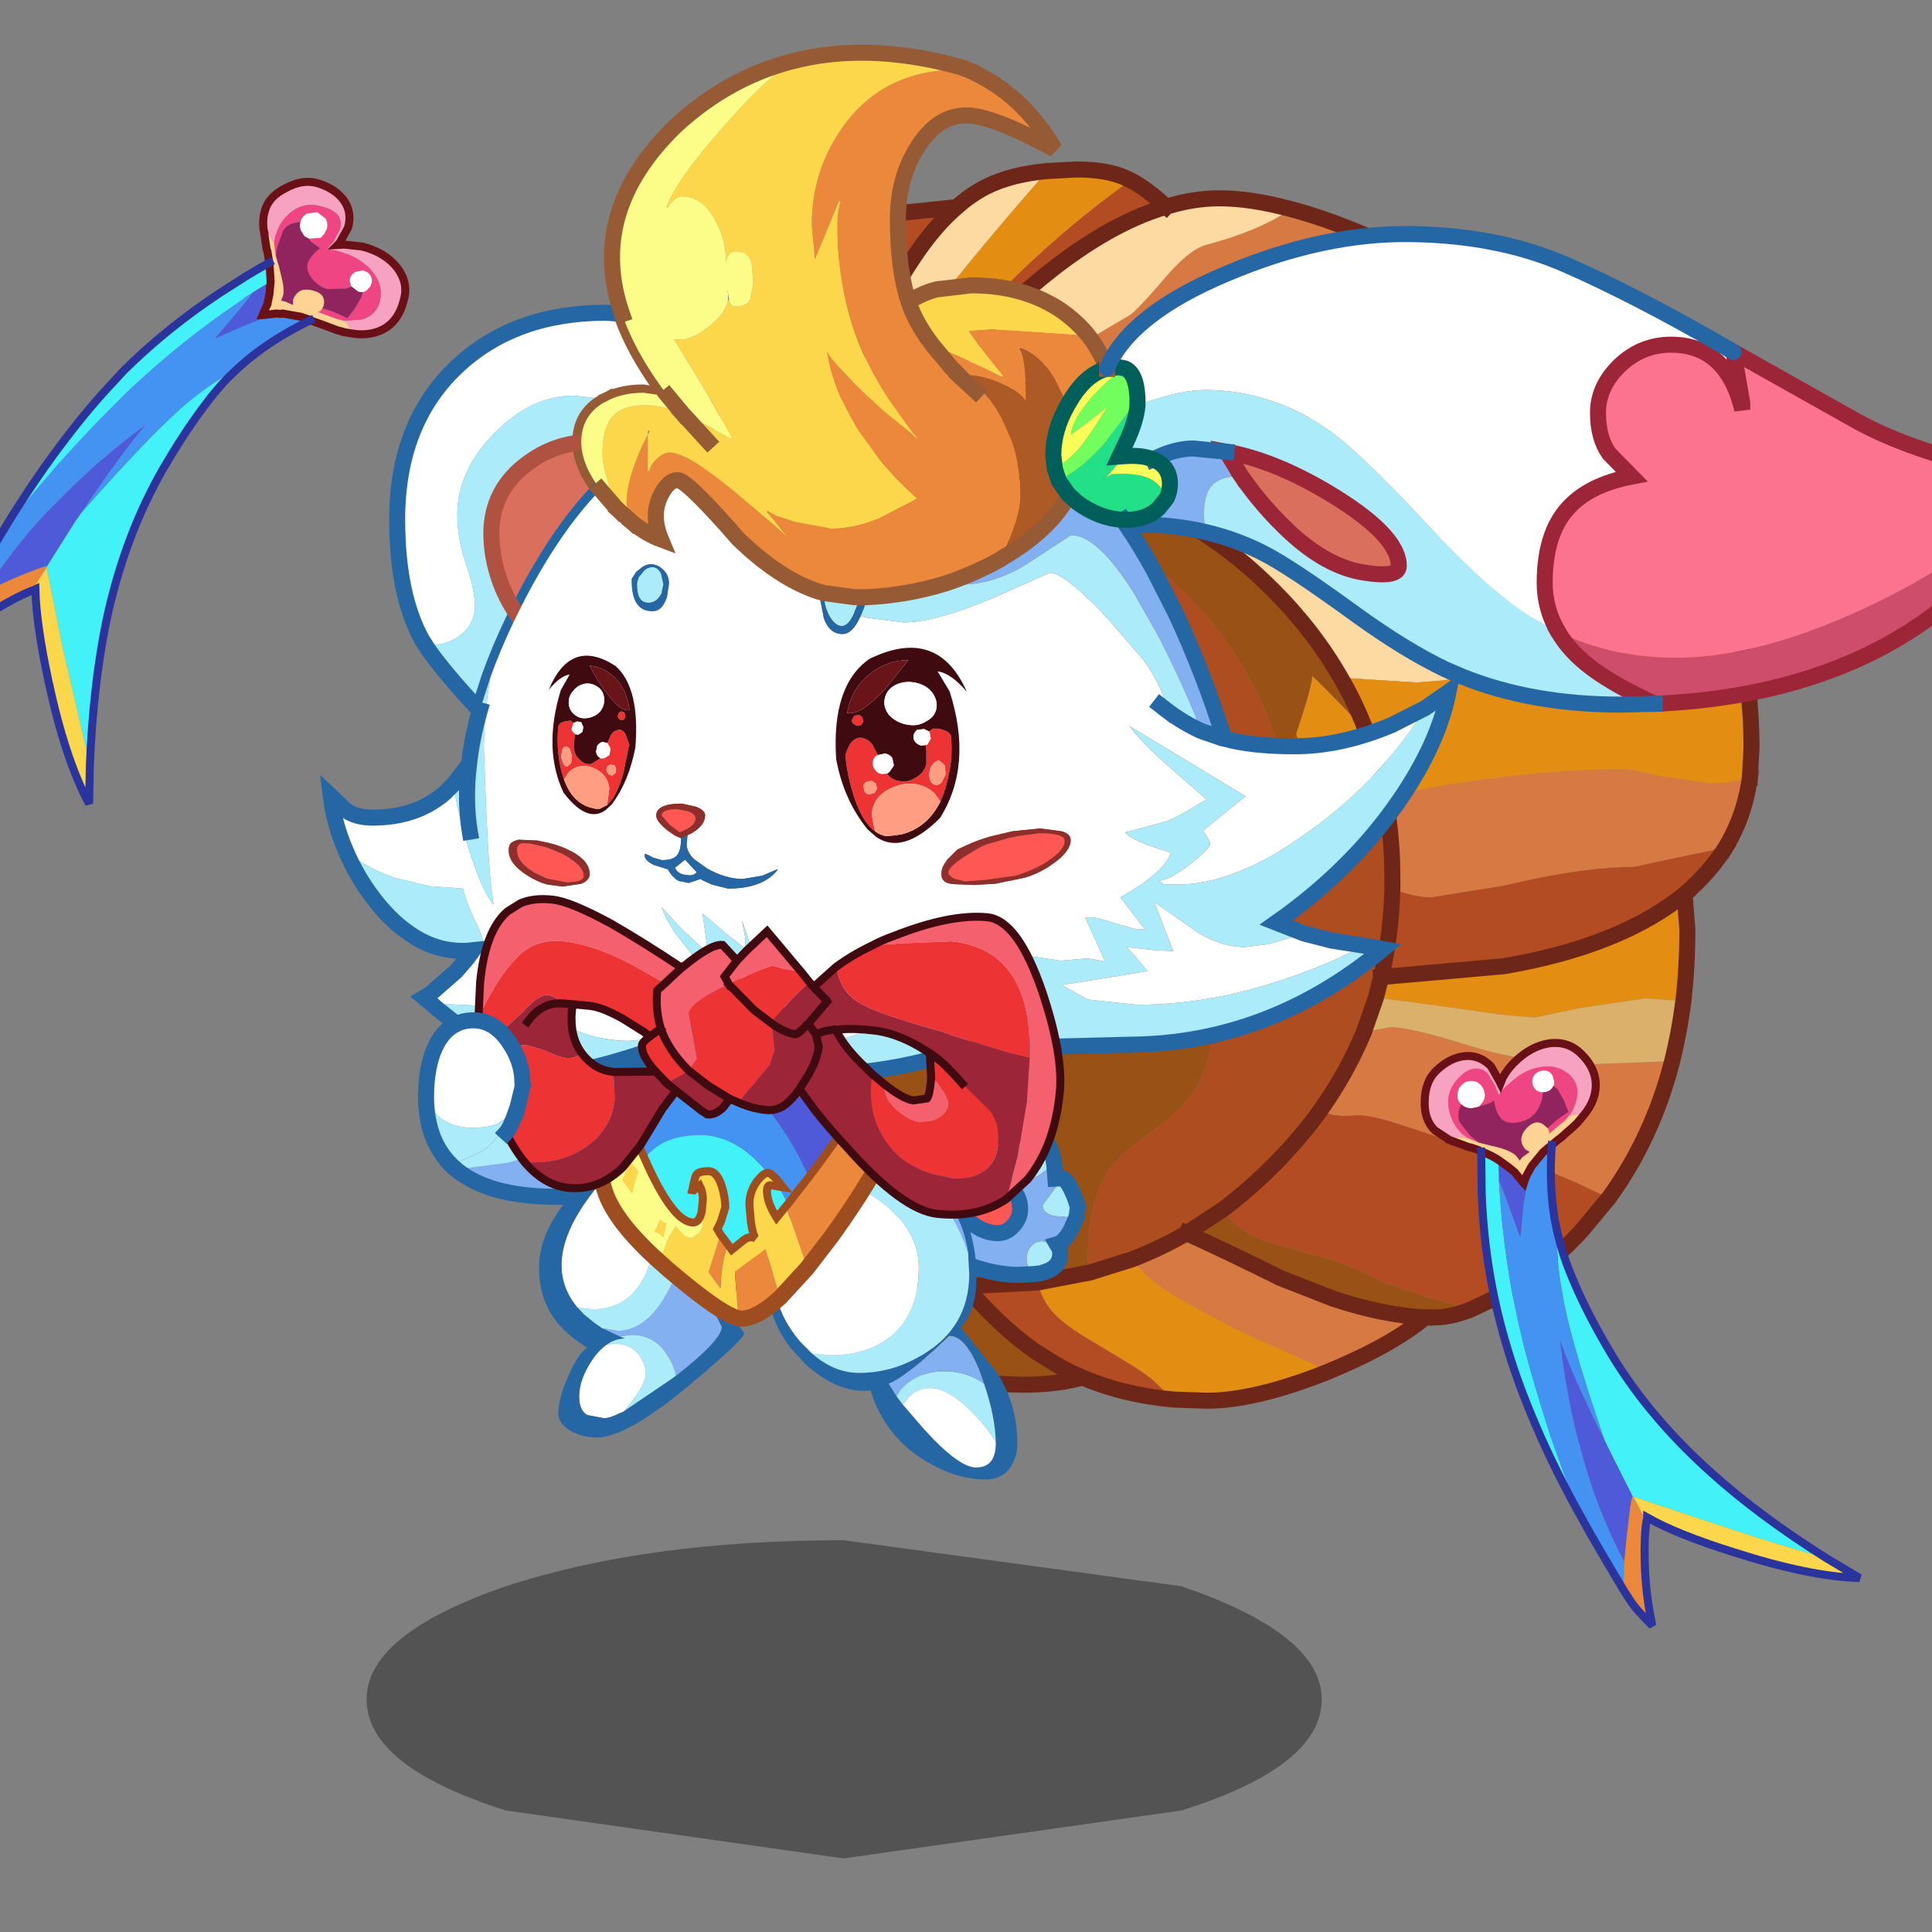 <svg xmlns:ffdec="https://www.free-decompiler.com/flash" xmlns:xlink="http://www.w3.org/1999/xlink" ffdec:objectType="frame" height="90" width="90" xmlns="http://www.w3.org/2000/svg"><rect width="100%" height="100%" fill="#808080" stroke="none"/><use ffdec:characterId="32" height="206.95" transform="matrix(.421 0 0 .421 -7.053 -.547)" width="250.15" xlink:href="#a"/><defs><g id="a" transform="translate(16.75 1.3)"><use ffdec:characterId="1" height="8.3" transform="matrix(2.251 0 0 4.242 40.567 170.426)" width="46.95" xlink:href="#b"/><use ffdec:characterId="3" height="156.2" transform="translate(62.797 17.596) scale(.887)" width="149" xlink:href="#c"/><use ffdec:characterId="5" height="19.2" transform="translate(48.797 116.546) scale(.887)" width="37.45" xlink:href="#d"/><use ffdec:characterId="7" height="52.9" transform="translate(42.797 33.447) scale(.887)" width="37.5" xlink:href="#e"/><use ffdec:characterId="13" height="130.05" transform="translate(35.447 4.697) scale(.887)" width="142.25" xlink:href="#f"/><use ffdec:characterId="15" height="61.3" transform="translate(115.397 24.747) scale(.887)" width="132.55" xlink:href="#g"/><use ffdec:characterId="17" height="35.8" transform="translate(59.65 127.3) scale(.887)" width="25.6" xlink:href="#h"/><use ffdec:characterId="19" height="22.4" transform="translate(90.796 122.347) scale(.887)" width="33.4" xlink:href="#i"/><use ffdec:characterId="21" height="39.8" transform="translate(84.9 128.4) scale(.887)" width="31.2" xlink:href="#j"/><use ffdec:characterId="23" height="46.1" transform="translate(65.447 106.175) scale(.887)" width="37.8" xlink:href="#k"/><use ffdec:characterId="25" height="40.65" transform="translate(52.373 98.923) scale(.887)" width="73.9" xlink:href="#l"/><use ffdec:characterId="27" height="20.65" transform="translate(45.996 111.746) scale(.887)" width="14.6" xlink:href="#m"/><use ffdec:characterId="29" height="74.65" transform="translate(157.073 114.823) scale(.887)" width="56.35" xlink:href="#n"/><use ffdec:characterId="31" height="79.7" transform="translate(-6.86 19.523) scale(.887)" width="58.95" xlink:href="#o"/></g><g id="p"><path d="m63.95 39.2 5.75-6.6 4.05-4.45 3.85-4.35q6.85-7.75 17.95-8.75l6.55-.8q2.25-.65 3.05-2.55 8.65 5.15 13.35 14.7l-7.3-.8q-10.2 0-25.45 6.25-1.7.7-3.3 1.45-7.85 3.5-13.1 7.65-2.65-1.05-5.4-1.75m16.55 90.5q3.2-2.4 6.2-5.4 3.3-3.3 5.9-6.9 1.65.85 4.2.6 1.85-.2 5.95 1.2l7.4 2.4.85.2q6.85 1.6 13.45 4.55l4.15 1.95-3.4 4.1q-4.8 5.2-10.5 8.25l-3.4 1.6-4.85-1.45q-5.3-1.55-7.25-2.6l-.95-.5q-2.5-1.2-5.9-2.15l-6.2-1.7q-3.95-1.3-5.65-4.15m19.7-28.95q1.25-5.25 1.4-11 2.95 1.05 4.8 1.05l9-1.45 2-.45q8.4-1.9 14.3-1.9l6.05-1.3 5.4-1.1q-2 3.15-5.1 5.8-2.15 1.75-4.85 3.25-7.15 3.95-17.75 5.75l-15.25 1.35m-25.9 52.7q-6.2-.55-11.35-2.75-1.8-.75-3.5-1.75l-2.55-1.6q-4.4-3.15-8.7-8.2l2.6.05 6.55-.35q.5 2.1 1.9 3.7 1.5 1.7 5.45 3.95l4.45 2.7q1.5.95 2.4 1.65l2.75 2.6M34.45 143.2l-5.9-.7-1.25-.25-2.9-5.75-2.1-4.65-.8-1.85q2.05 1.5 4.3 2.75l1.45 2q3.85 5.1 7.2 8.45M41 5.35l6.25-.65q-2.4 2.05-4.7 5.3-3 4.25-8.05 13.8l-1.05 1.95-8.2 15.9-2.1 4-3.15 2.3q1.65-8.8 8.4-22.2l.75-1.55Q35.9 10.9 41 5.35m27.95-4q1.95 1 4.45 3.3-7.75 2.25-16.6 9.75-4.35 3.65-8.15 8-6.4 7.25-11.3 16.45l-.3.55-2.9.85q4.05-8.45 12-17.8l.7-.85Q56.9 9.95 68.95 1.35" fill="#b34c23" fill-rule="evenodd" transform="translate(1.3 1.3)"/><path d="M105.15 11.7q-.8 1.9-3.05 2.55l-6.55.8q-11.1 1-17.95 8.75l-3.85 4.35-4.05 4.45-5.75 6.6q-6.25-1.6-13.15-1.6l-4.05.15.85-1.3Q52.9 28.5 56.4 26l3.65-2.45q3.65-2.4 8.75-5.35 1-.65 4.5-4.75 3-3.5 5.1-4.05Q85 7.65 88.95 4.95q4.4 1.15 9.6 3.4 3.6 1.55 6.6 3.35m-4.5 66.5 7.55-1.4 4.55-.65q9.7-1.35 18.15-1.35l4.2.9 6.3.9q2.4 0 4.8-.75-.65 4.8-3.05 8.75l-5.4 1.1-6.05 1.3q-5.9 0-14.3 1.9l-2 .45-9 1.45q-1.85 0-4.8-1.05V88.4q0-4.6-.7-8.9l-.25-1.3m-31.5 57.75q3.5-1.35 6.8-3.25 5.05 2.3 11.7 5.6l6.65 2.6q6.25 2.05 11.4 2.3-3.85 3.2-10.55 6.1l-1.75.75-1.85-1.1-6.45-2.9-3.1-1.45q-7.6-3.9-9.75-5.55-1.9-1.5-3.1-3.1M92.6 117.4q3.3-4.65 5.45-9.8l3.25-.6q2.6 0 9.85 2.3l2.85.8q6.05 1.5 13 1.5l9.15-.35h.35q-2.45 9.55-7.9 17.05l-4.15-1.95q-6.6-2.95-13.45-4.55l-.85-.2-7.4-2.4q-4.1-1.4-5.95-1.2-2.55.25-4.2-.6M31.7 10.55Q34 8.5 36.15 7.1 37.9 5.95 41 5.35 35.9 10.9 29.15 24.2l-.75 1.55q-6.75 13.4-8.4 22.2-2.7 2.05-5.15 4.5 2.4-12.2 7.15-23.75l.05-.05q4.35-10.6 9.65-18.1" fill="#d77942" fill-rule="evenodd" transform="translate(1.3 1.3)"/><path d="M88.95 4.95Q85 7.65 78.4 9.4q-2.1.55-5.1 4.05-3.5 4.1-4.5 4.75-5.1 2.95-8.75 5.35L56.4 26q-3.5 2.5-8.8 10.45l-.85 1.3q-3.8.25-7.4 1.05l-2.3.6.3-.55q4.9-9.2 11.3-16.45 3.8-4.35 8.15-8 8.85-7.5 16.6-9.75Q76.8 3.6 80 3.6q3.95 0 8.95 1.35m55.3 50.85-3.45.1q-11 .3-14.8 1.5l-10.8 4.3q-3.9 1.55-7.35 2.05l-3.25.25-9.45-.6q-3.35-5.85-8.45-10.95-3.2-3.2-6.65-5.7Q84.5 43.8 91.6 43.8l2.95.3 7.4.9 12.65 1.2 15.9-1.05 8.9-1.3q3.1 5.7 4.85 11.95m-97-51.1q1.8-1.6 3.7-2.55Q54.05.6 58.55.2q-8.85 10.1-14.6 17.55l-3.75 5.1Q32.55 33.65 29.75 42q-3.4 1.55-6.6 3.65l2.1-4 8.2-15.9 1.05-1.95q5.05-9.55 8.05-13.8 2.3-3.25 4.7-5.3" fill="#fedaa3" fill-rule="evenodd" transform="translate(1.3 1.3)"/><path d="M69.35 40.95q5.25-4.15 13.1-7.65 1.6-.75 3.3-1.45Q101 25.6 111.2 25.6l7.3.8q12.65 2.9 20.3 16.4l.6 1.05-8.9 1.3-15.9 1.05-12.65-1.2-7.4-.9-2.95-.3q-7.1 0-11.55 2.95-5.05-3.65-10.7-5.8m25.8 22.45 9.45.6 3.25-.25q3.45-.5 7.35-2.05l10.8-4.3q3.8-1.2 14.8-1.5l3.45-.1q2.15 7.8 2.15 16.4l-.2 3.65q-2.4.75-4.8.75l-6.3-.9-4.2-.9q-8.45 0-18.15 1.35l-4.55.65-7.55 1.4q-.8-4.25-2.35-8.2 1.55 3.95 2.35 8.2l.25 1.3-1.3 2.3q-2.75 4.6-4.5 4.6l-.25-.05q-1.7-.5-3.1-6.65l-.05-.25-2.1-9.1.55-1.65q1.35-4.1 1.45-5.5.55.35 6.7 6.8-1.3-3.45-3.15-6.6M63.9 137.6l5.25-1.65q1.2 1.6 3.1 3.1 2.15 1.65 9.75 5.55l3.1 1.45 6.45 2.9 1.85 1.1q-8.95 3.55-15 3.55l-4.1-.15-2.75-2.6q-.9-.7-2.4-1.65l-4.45-2.7q-3.95-2.25-5.45-3.95-1.4-1.6-1.9-3.7l6.55-1.25m35.65-34.3.65-2.55 15.25-1.35q10.6-1.8 17.75-5.75 2.7-1.5 4.85-3.25l.35 4.4q0 4.65-.5 8.95l-4.7-.35-8.1 1.2-5.8 1.2-4.45-.4-6.95-1-8.35-1.1m-46 48.25q-4.55-.25-8.4-1.5l-5.35-7.45-1.3-2.05-1.9-3.2 5 1.1q1.45 2.25 4.15 5.2 3.05 3.45 7.8 7.9m-26.25-9.3q-2.75-.7-5.05-1.85-2.7-4.05-4.8-9.7l-.85-2.4-1.1-3.35q2.9 2.8 6 5.05l.8 1.85 2.1 4.65 2.9 5.75M3.3 70q1.65-7.35 6.25-20.95 3.7-10.95 7-18.15Q19.9 23.55 22.8 20q4.75-5.8 8.9-9.45-5.3 7.5-9.65 18.1l-.05.05q-4.75 11.55-7.15 23.75v.05Q6.95 60.35 3.3 70M58.55.2 62.2 0q3.7 0 6 1l.75.35Q56.9 9.95 46.85 21.6l-.7.85q-7.95 9.35-12 17.8-2.25.75-4.4 1.75 2.8-8.35 10.45-19.15l3.75-5.1Q49.7 10.3 58.55.2" fill="#e48d13" fill-rule="evenodd" transform="translate(1.3 1.3)"/><path d="M63.95 39.2q2.75.7 5.4 1.75 5.65 2.15 10.7 5.8 3.45 2.5 6.65 5.7 5.1 5.1 8.45 10.95Q97 66.55 98.3 70q-6.15-6.45-6.7-6.8-.1 1.4-1.45 5.5l-.55 1.65L88 74.2h-.4q-.35-3.7-2.9-8.9-3.15-6.5-8.35-11.8-3.7-3.8-7.95-6.6-3.95 3.3-8.1 12.2-6.5 14.1-6.5 31.7 0 8.9 4.4 13.8 3.25 3.6 6.5 3.6 4.75 0 9.65-3.95L79 99.8l.5.9.1 1.9q0 7.7-2.5 11.95-1.55 2.7-5.5 5.45-4.05 2.85-5.5 5-2.5 3.85-2.5 10.9 0 .7.3 1.7l-6.55 1.25-6.55.35-2.6-.05q4.3 5.05 8.7 8.2l2.55 1.6q1.7 1 3.5 1.75-3.2.9-7.35.9l-2.05-.05q-4.75-4.45-7.8-7.9-2.7-2.95-4.15-5.2l6.6.7-6.6-.7-5-1.1q-5.7-1.65-10.8-4.6-2.25-1.25-4.3-2.75-3.1-2.25-6-5.05l-.65-.65q-6.3-6.3-9.95-13.75Q0 100.5 0 88.4 0 78.5 3.3 70q3.65-9.65 11.55-17.5v-.05Q17.3 50 20 47.95l3.15-2.3q3.2-2.1 6.6-3.65 2.15-1 4.4-1.75l2.9-.85 2.3-.6q3.6-.8 7.4-1.05l4.05-.15q6.9 0 13.15 1.6m12 93.5 4.55-3q1.7 2.85 5.65 4.15l6.2 1.7q3.4.95 5.9 2.15l.95.5q1.95 1.05 7.25 2.6l4.85 1.45q-2.45.95-4.3.95h-1.3q-5.15-.25-11.4-2.3l-6.65-2.6q-6.65-3.3-11.7-5.6" fill="#9a5115" fill-rule="evenodd" transform="translate(1.3 1.3)"/><path d="M63.9 137.6q-.3-1-.3-1.7 0-7.05 2.5-10.9 1.45-2.15 5.5-5 3.95-2.75 5.5-5.45 2.5-4.25 2.5-11.95l-.1-1.9-.5-.9-4.65 4.45q-4.9 3.95-9.65 3.95-3.25 0-6.5-3.6-4.4-4.9-4.4-13.8 0-17.6 6.5-31.7 4.15-8.9 8.1-12.2 4.25 2.8 7.95 6.6 5.2 5.3 8.35 11.8 2.55 5.2 2.9 8.9h.4l1.6-3.85 2.1 9.1.05.25q1.4 6.15 3.1 6.65l.25.05q1.75 0 4.5-4.6l1.3-2.3q.7 4.3.7 8.9v1.35q-.15 5.75-1.4 11l-.65 2.55-1.5 4.3q-2.15 5.15-5.45 9.8-2.6 3.6-5.9 6.9-3 3-6.2 5.4l-4.55 3q-3.3 1.9-6.8 3.25l-5.25 1.65" fill="#ae4d20" fill-rule="evenodd" transform="translate(1.3 1.3)"/><path d="m98.05 107.6 1.5-4.3 8.35 1.1 6.95 1 4.45.4 5.8-1.2 8.1-1.2 4.7.35q-.5 3.9-1.4 7.5h-.35l-9.15.35q-6.95 0-13-1.5l-2.85-.8q-7.25-2.3-9.85-2.3l-3.25.6m-52.9 42.45q-3.9-1.3-7.05-3.65l-3.65-3.2q-3.35-3.35-7.2-8.45l-1.45-2q5.1 2.95 10.8 4.6l1.9 3.2 1.3 2.05 5.35 7.45m-22.9-9.65-3.55-2.2q-6.15-4.75-10.25-15.55-2.05-5.35-3.55-12.1 3.65 7.45 9.95 13.75l.65.65 1.1 3.35.85 2.4q2.1 5.65 4.8 9.7" fill="#dab06a" fill-rule="evenodd" transform="translate(1.3 1.3)"/><path d="M65.25 40.5q2.75.7 5.4 1.75 5.25-4.15 13.1-7.65 1.6-.75 3.3-1.45 15.25-6.25 25.45-6.25l7.3.8q-4.7-9.55-13.35-14.7-3-1.8-6.6-3.35-5.2-2.25-9.6-3.4-5-1.35-8.95-1.35-3.2 0-6.6 1.05-7.75 2.25-16.6 9.75-4.35 3.65-8.15 8-6.4 7.25-11.3 16.45l-.3.55 2.3-.6q3.6-.8 7.4-1.05l4.05-.15q6.9 0 13.15 1.6m80.3 16.6q-1.75-6.25-4.85-11.95l-.6-1.05q-7.65-13.5-20.3-16.4M81.35 48.05q3.45 2.5 6.65 5.7 5.1 5.1 8.45 10.95 1.85 3.15 3.15 6.6 1.55 3.95 2.35 8.2l.25 1.3q.7 4.3.7 8.9v1.35q-.15 5.75-1.4 11l-.65 2.55-1.5 4.3q-2.15 5.15-5.45 9.8-2.6 3.6-5.9 6.9-3 3-6.2 5.4l-4.55 3q-3.3 1.9-6.8 3.25l-5.25 1.65-6.55 1.25-6.55.35-2.6-.05q4.3 5.05 8.7 8.2l2.55 1.6q1.7 1 3.5 1.75-3.2.9-7.35.9l-2.05-.05q-4.55-.25-8.4-1.5-3.9-1.3-7.05-3.65l-3.65-3.2-5.9-.7-1.25-.25q-2.75-.7-5.05-1.85L20 139.5q-6.15-4.75-10.25-15.55-2.05-5.35-3.55-12.1Q1.3 101.8 1.3 89.7q0-9.9 3.3-18.4 1.65-7.35 6.25-20.95 3.7-10.95 7-18.15 3.35-7.35 6.25-10.9 4.75-5.8 8.9-9.45 2.3-2.05 4.45-3.45 1.75-1.15 4.85-1.75L48.55 6q1.8-1.6 3.7-2.55 3.1-1.55 7.6-1.95l3.65-.2q3.7 0 6 1l.75.35q1.95 1 4.45 3.3m72.8 71.2.2-3.65q0-8.6-2.15-16.4m-1.1 28.8q2.4-3.95 3.05-8.75m-3.05 8.75q-2 3.15-5.1 5.8l.35 4.4q0 4.65-.5 8.95-.5 3.9-1.4 7.5-2.45 9.55-7.9 17.05l-3.4 4.1q-4.8 5.2-10.5 8.25l-3.4 1.6q-2.45.95-4.3.95H107q-3.85 3.2-10.55 6.1l-1.75.75q-8.95 3.55-15 3.55l-4.1-.15q-6.2-.55-11.35-2.75M24.45 46.95l2.1-4 8.2-15.9 1.05-1.95q5.05-9.55 8.05-13.8 2.3-3.25 4.7-5.3m-17.5 37.3q2.15-1 4.4-1.75l2.9-.85M21.3 49.25l3.15-2.3q3.2-2.1 6.6-3.65m-14.9 10.45q2.45-2.45 5.15-4.5m-5.15 4.55v-.05M4.6 71.3q3.65-9.65 11.55-17.5m33.35 86.65-6.6-.7-5-1.1q-5.7-1.65-10.8-4.6-2.25-1.25-4.3-2.75-3.1-2.25-6-5.05l-.65-.65q-6.3-6.3-9.95-13.75m20.9 22.2 1.45 2q3.85 5.1 7.2 8.45m103.6-52.8q-2.15 1.75-4.85 3.25-7.15 3.95-17.75 5.75l-15.25 1.35m5.5 42.45q-5.15-.25-11.4-2.3l-6.65-2.6q-6.65-3.3-11.7-5.6m-6.6-91.75q5.65 2.15 10.7 5.8" fill="none" stroke="#6d2618" stroke-linecap="square" stroke-linejoin="miter-clip" stroke-miterlimit="3" stroke-width="2"/></g><g id="q"><path d="m.2 12.85 1.95.15 4.95-.65q3.35-.9 6.3-3.15 4.05-3.1 6.55-8.25l6.9-.95q2.9 0 5.2 2 2.8 2.45 2.8 6.8V9q-6.5 4.35-11.95 6.1-3.9 1.3-8.2 1.5h-1.55q-8.9 0-12.95-3.75" fill="#83b0f1" fill-rule="evenodd" transform="translate(1.3 1.3)"/><path d="M19.95.95Q17.45 6.1 13.4 9.2q-2.95 2.25-6.3 3.15L2.15 13 .2 12.85l-.2-.2 3.6-1.6q1.9-1 3.75-4.6l.6-.5.1.1.15-.35.6-2.45.05-.95v-.35L9.3 2h1.65l8.55-1 .45-.05" fill="#abebfa" fill-rule="evenodd" transform="translate(1.3 1.3)"/><path d="M8.8 3.25 8.2 5.7l-.25.25-.6.5 1.45-3.2" fill="#fff" fill-rule="evenodd" transform="translate(1.3 1.3)"/><path d="m21.25 2.25-.45.05-8.55 1H10.6l-.45-.05v.35l-.05.95M9.5 7l-.15.35m-8.05 6.6.2.2q4.05 3.75 12.95 3.75H16q4.3-.2 8.2-1.5 5.45-1.75 11.95-6.1v-.2q0-4.35-2.8-6.8-2.3-2-5.2-2l-6.9.95" fill="none" stroke="#2567a4" stroke-linecap="square" stroke-linejoin="miter-clip" stroke-miterlimit="3" stroke-width="2"/></g><g id="r"><path d="M27.95.15q1.7 4.95 5.75 10.25l-3.05-.45q-2.4 0-4.25.85l-4.45-.45q-5.2 0-9.8 4.65Q7.5 19.7 7.5 25.15q0 3.1 1.1 6.25 1.1 3.2 1.1 5.2 0 2.05-1.6 3.45-1.7 1.45-4.35 1.45h-.2l-.45-.7Q0 35.2 0 25.8 0 13.75 7.5 6.7 14.65 0 26.05 0l1.9.15" fill="#fff" fill-rule="evenodd" transform="translate(1.3 1.3)"/><path d="M3.75 41.5q2.65 0 4.35-1.45 1.6-1.4 1.6-3.45 0-2-1.1-5.2-1.1-3.15-1.1-6.25 0-5.45 4.65-10.15 4.6-4.65 9.8-4.65l4.45.45-.55.3-.15.05q-2.85 1.65-2.85 4.95v.1q-3.5.35-6.4 2.45-4.7 3.35-4.7 8.9 0 2.75.95 5.6.8 2.35 2.2 4.4l-.35.7Q12.75 42 11.5 45.5l-1.3 4.05q-4.8-5.2-6.6-7.95l.15-.1" fill="#abebfa" fill-rule="evenodd" transform="translate(1.3 1.3)"/><path d="M22.85 16.2q.05 2.75 2.4 5.85-5.5 5.65-10.35 15.5-1.4-2.05-2.2-4.4-.95-2.85-.95-5.6 0-5.55 4.7-8.9 2.9-2.1 6.4-2.45" fill="#db6f5d" fill-rule="evenodd" transform="translate(1.3 1.3)"/><path d="M27.7 12.1q1.85-.85 4.25-.85l3.05.45q-4.05-5.3-5.75-10.25M27.7 12.1l-.55.3-.15.05q-2.85 1.65-2.85 4.95v.1q.05 2.75 2.4 5.85" fill="none" stroke="#965a34" stroke-linecap="square" stroke-linejoin="miter-clip" stroke-miterlimit="3" stroke-width="2"/><path d="m29.25 1.45-1.9-.15Q15.95 1.3 8.8 8q-7.5 7.05-7.5 19.1 0 9.4 3.1 15l.45.7m21.7-19.45Q21.05 29 16.2 38.85l-.35.7q-1.8 3.75-3.05 7.25l-1.3 4.05q-4.8-5.2-6.6-7.95" fill="none" stroke="#2567a4" stroke-linecap="square" stroke-linejoin="miter-clip" stroke-miterlimit="3" stroke-width="2"/><path d="M24.15 17.5q-3.5.35-6.4 2.45-4.7 3.35-4.7 8.9 0 2.75.95 5.6.8 2.35 2.2 4.4" fill="none" stroke="#af5242" stroke-linecap="square" stroke-linejoin="miter-clip" stroke-miterlimit="3" stroke-width="2"/></g><g id="s"><path d="M79.55 2.15Q86.2 5 90.3 12l-3.35-1.7Q81.8 7.8 79.3 7.8q-3.65 0-6.15 4.05-2.4 3.8-2.4 8.9 0 6.4 1.35 10.3l.25.75q.85 2.15 2.5 4.35l.3.4 2.25 2.7.95.95-.95-.95-2.25-2.7-.3-.4 2.1 1.1 1.1.5 1.05.45 2.85 1.3 1.7.85h.2v-.05l-2.2-2.75-.5-.65-1.55-2.2 2.9-.2 2.25.1 9.75.65q1.45 1.85 2.35 4.2l-.05.05q-2.4.65-4.25 3.5l-.6 1-1.65-3.35q-1.85-3.1-4.35-3.9l-.1-.05v.2q.85.9.85 6.5-.9-1.3-3.1-2.2l-.3-.15q-2.25-.9-4.1-.9l-.75.05h-.1l.1.15q3.25 1.35 5.4 5.55L85 48.55q1.05 3.15 1.05 6.65 0 2.8-2.25 7.35l-.2.45-.1.2q-3.35 1.85-6.85 3-4.7 1.45-9.75 1.7h-1.6l-3.7-.5-.75-.2q-4.9-1.6-10.05-6.6L49.4 59q-5.1-5.7-6.1-5.7-.45 0-.85.25-.55.35-1.05 1.2-.85 1.45-.85 3 0 1.4.65 2.95-1.75-.65-3.5-2.05-.8-1.5-.8-2.6 0-2.05 1.15-5.1l.6-1.5.9-1.85v4.5l.2.1q0-.5.45-1.05l.4-.45q.9-.85 1.65-.85 2.2 0 8.15 4.9l4.75 4.05 1.8 1.6-1.6-2.05-.85-1 .1-.1.95.5 2.25.75 4.6.85q2.9 0 6.05-1.3l4.7-2.45q-2.7-2.45-4.75-4.95l-2.5-3.45q-3.15-4.9-4-9.9.9 1.6 5.55 5.95l1.4 1.3 4.3 3.55L70 43.8q-2.35-3.45-3.7-6.55-1-2.25-1.65-4.65-1.45-5.2-1.45-11.2 0-1.7.4-2.85v-.05h-.2l-3 7.25-.4-4.25q0-7 4.05-12.5Q69.1 2.1 78.3 2.1l1.25.05m.9 40.05-2-1.85 2 1.85" fill="#ec883c" fill-rule="evenodd" transform="translate(1.3 1.3)"/><path d="M72.1 31.05q1.7-1.1 3.5-1.55l4.3-.5q5.45 0 9.55 2.15 1 .5 1.9 1.15 1.8 1.3 3.15 2.95l-9.75-.65-2.25-.1-2.9.2 1.55 2.2.5.65 2.2 2.75-.2.05-1.7-.85-2.85-1.3-1.05-.45-1.1-.5-2.1-1.1q-1.65-2.2-2.5-4.35l-.25-.75m-14.55-30Q67-1.4 78.5 1.75l1.05.4-1.25-.05q-9.2 0-14.25 6.9Q60 14.5 60 21.5l.4 4.25 3-7.25.2.05q-.4 1.15-.4 2.85 0 6 1.45 11.2.65 2.4 1.65 4.65 1.35 3.1 3.7 6.55l3.15 4.3-4.3-3.55-1.4-1.3Q62.8 38.9 61.9 37.3q.85 5 4 9.9l2.5 3.45q2.05 2.5 4.75 4.95l-4.7 2.45q-3.15 1.3-6.05 1.3l-4.6-.85-2.25-.75-.95-.5-.1-.1v.2l.85 1 1.6 2.05-1.8-1.6-4.75-4.05q-5.95-4.9-8.15-4.9-.75 0-1.65.85l-.4.45q-.45.55-.45 1.05l-.2-.1v-4.5l-.9 1.85-.6 1.5Q36.9 54 36.9 56.05q0 1.1.8 2.6l-1.75-1.55-.45-1.05q-1.6-4.05-1.6-6 0-3.25 1.2-4.65l.2-.2q1-1 2.95-1.2l1.05-.05.8.05q1.6.15 3.75.95l.85.35 5.25 2.85.1.05V48l-1.85-3.3-1.9-3.25-3.5-5.75q1.95.45 4.55-1.7 1.95-1.6 2.2-3.15h.15q.15.8.85.8 1.25 0 1.75-.8l.4-1.95v-.3l-.2-2.45q-.45-1.4-1.95-1.4-1.1 0-1.3 1.55.2-2.5-1.15-5.15-1.6-3.25-4.3-3.25-.4 0-1 .45l-.75.85-.1-.1q1.25-3.5 8.25-11.25 4-4.45 7.35-6.8m-10.5 47.4-3.2-3.5 3.2 3.5m-7.5-1.2v.35l.2-.35v-.2l-.2.2" fill="#fdd74b" fill-rule="evenodd" transform="translate(1.3 1.3)"/><path d="M111.45 85.55q3.45.95 8.8.95 5.8 0 12.1-2.65l4.15-2.1q-4.85 7.95-12.85 14.15-2.9 2.25-5.65 3.9-6.75 3.95-12.4 3.95l-1.65-.05-.55-.35.1-.1q1.25-.15 3.8-2.1 2.4-1.9 2.4-2.5 0-.35-.9-1.6l3.75-3.05q.7-.6 1.6-1.25l-14.55-8.8q1.8 2.3 4.4 4.6l3.95 3.45 1.3 1.15q-.55.3-1.55.9-2.4 1.45-3.4 1.8l-5.2 1.4q.85 1.1 5.7 2.5-.7 2.4-6.3 5.6l3.05 3.95-.95.05-2.4-.65q-2.1-.7-3-.85h-1.1l2.5 5.5-2.2-.4-1.65.15-1.7.15-4.3-.65-5.3-1.45q-1.85 7.1-16.1 11.4l-1.15.35q-10 2.8-17.7 3.15l-.2-.05-.7-1.25-1.3-1.7q-.45-.3-1.3-.3l-5.85.5q-2.8 0-5.6-.95-3.35-1.1-4.65-3.05l-5.4-.25-2.05-.1-6.45-.3-.5-.05-.85-.7.75-.45 3.2-2.8 1.35-1.55.45-.2q1.7-.7 1.7-1.55 0-.75-1-2.85-1.2-2.45-1.6-4.2l-4.15-.3-4.2-1q-3.35-1.1-6.2-3.25-1.5-3.35-1.95-7l1.85 1.75q1.25.95 3.4.95 5.4 0 8.95-3.05l1.1-1.1q.55 3.5 1.6 7l.25.9q1.65 5.2 3.05 7l.1.1v-.1q-.5-2.9-.85-10.45l-.05-.95-.3-7.9q0-3.65.65-8l.15-.9q1.25-3.5 3.05-7.25l.35-.7q4.85-9.85 10.35-15.5l1.85 2.15.45.45 1.75 1.55q1.75 1.4 3.5 2.05-.65-1.55-.65-2.95 0-1.55.85-3 .5-.85 1.05-1.2.4-.25.85-.25 1 0 6.1 5.7l1.4 1.6q5.15 5 10.05 6.6l.55 2.7.1.6q.7 2 2.35 2 1.25 0 2.25-2.25l.7.2 4.65.6q3.95 0 11.3-3.1l6.95-3.1q1.65 0 6.15 4.6l1.4 1.5 4.05 4.7q1.5 2 2.45 4.3l.85 2.3q1.9 1.4 4 2.35l2.6.9.25.05m9.95 24.3 3.5.9 3.9.6q-3.2 1.85-8.1 3.6-4.55 1.65-8.9 2.6-5.75 1.2-11.2 1.2l-6.15-.65-3.15-1.75.1-.1 6.25-1 4.25-.7-1.3-1.55-1.3-1.45 3.65.4 2.15.1-2.35-6.1 5.5 3.85q3 1.75 5.75 1.75l2.9-.35 3.65-1.05.85-.3m-32.9-13.1-3.45.35-2.75.65q-1.75.5-3.1 1.15l-.75.35-.3.15-1.3 1.3v.05q-.8 1-.65 1.95.1.9 1.55 1l2.5.1 2.65-.15 3.65-.75q1.55-.45 2.9-1.3l.8-.55q1.7-1.25 2-2.4.3-1.2-1.1-1.55l-2.65-.35m16.1-14.5-1.1-.85 1.1.85m-65.75-18.1-.75.6-.35.55-.2.3v.3q0 3.75 2.6 3.75 1.1 0 1.65-1.4l.15-.4.25-1.65q0-1.1-.8-1.8-.7-.6-1.45-.6-.6 0-1.1.35M27.2 98.55l-1.45-.3-2.35-.1q-.7.2-.95.45t-.25.9q0 1.65 2.3 3.1 1.25.8 2.5 1.15l1.9.25 2.35-.35q1.05-.45 1.05-1.2 0-1.6-2.2-2.8-1.25-.7-2.9-1.1m17.3-.95.1-.05.5-.25q1.6-.95 1.6-2.2 0-.6-1.1-1.05l-1.8-.4q-3.2 0-3.2 1.5 0 .7 1.35 1.8l1 .7.7.3.05.05q0 1.55-.55 2.15-.5.55-1.85.55l-1.05-.3q-.75-.4-1.05-.5-.25.75 1.1 1.4l1.75.55q.55 1 1.35 1.45l1.25.25 1.5-.5.2.15 1.2.55 2 .5q4.4 0 6.2-2.35l.05-.05h-.1l-1.9.8-2.4.4q-2.1 0-4.45-1.3l-1.6-1.15q-.95-.9-.95-1.9l.1-1.1m3.65 14.3 2.5 2.1 2.65 1.95v-1.1l-.1-.35-.85-3.1-.45-1.5-.6-1.65.4 2.1v1.2l-.1.1-2.5-1.95-.1-.1-2.5-2.15h-.1v.05l.5 3.55v1.1l-2.8-2.55-.35-.35-.1-.1-2.4-2.6.65 1.5.95 1.6 2.2 2.8 3.65 3.7h.2l.1-.8-.2-1.95q-.3-1.3-.7-1.45l.05-.05M43 101.6l1.2-.95.65.7.8.85q-.3.4-.85.4l-.8-.1q-.8-.2-1.05-.85l.05-.05m-21.6 9.8.05-.25-.1.2-.5 1.6q-.75 2.65-.75 3.8l2.35-.1q4.35-.3 5.05-.8l.1-.1q-.55-.35-2.3-.75l-1.25-.3-1.35-.35q-.6-.2-.95-1.15-.35-.8-.35-1.8" fill="#fff" fill-rule="evenodd" transform="translate(1.3 1.3)"/><path d="m136.5 81.75 2.95-2.05q-1.3 6.5-6.15 13.55-5.9 8.6-15.35 15.25l3.45 1.35-.85.3-3.65 1.05-2.9.35q-2.75 0-5.75-1.75l-5.5-3.85 2.35 6.1-2.15-.1-3.65-.4 1.3 1.45 1.3 1.55-4.25.7-6.25 1-.1.1 3.15 1.75 6.15.65q5.45 0 11.2-1.2 4.35-.95 8.9-2.6 4.9-1.75 8.1-3.6l2.45.45q-13.7 11.35-30.25 11.9l-2.25.05-19.75.5-4.55 1.4q-13.2 3.4-27.95.4 7.7-.35 17.7-3.15l1.15-.35q14.25-4.3 16.1-11.4l5.3 1.45 4.3.65 1.7-.15 1.65-.15 2.2.4-2.5-5.5h1.1q.9.15 3 .85l2.4.65.95-.05-3.05-3.95q5.6-3.2 6.3-5.6-4.85-1.4-5.7-2.5l5.2-1.4q1-.35 3.4-1.8 1-.6 1.55-.9l-1.3-1.15-3.95-3.45q-2.6-2.3-4.4-4.6l14.55 8.8q-.9.65-1.6 1.25l-3.75 3.05q.9 1.25.9 1.6 0 .6-2.4 2.5-2.55 1.95-3.8 2.1l-.1.1.55.35 1.65.05q5.65 0 12.4-3.95 2.75-1.65 5.65-3.9 8-6.2 12.85-14.15M46.3 126l-6.3-1.6q-11.5 3.95-15.15 2.55-1.55-.55-3.7-1.9-3.2-2.05-7.8-5.75l-.85-.75.5.05 6.45.3 2.05.1 5.4.25q1.3 1.95 4.65 3.05 2.8.95 5.6.95l5.85-.5q.85 0 1.3.3l1.3 1.7.7 1.25m-29.35-12.95.8-1.1q-4.45.5-8.3-2.35-2.15-1.55-4.1-4.1-2.1-2.75-3.4-5.8 2.85 2.15 6.2 3.25l4.2 1 4.15.3q.4 1.75 1.6 4.2 1 2.1 1 2.85 0 .85-1.7 1.55l-.45.2m-1.65-21.8 1.95-2.5Q17.6 85.5 18.6 82l1.3-4.05-.15.9q-.65 4.35-.65 8l.3 7.9.05.95q.35 7.55.85 10.45h-.1q-1.4-1.8-3.05-7l-.25-.9q-1.05-3.5-1.6-7M61.6 67.4l3.7.5h.65l-.3 1.1-.2.45-.2.55q-.7 1.5-1.5 1.5-.85 0-1.6-1.35l-.2-.45q-.5-1.15-.35-2.3m5.3.5q5.05-.25 9.75-1.7l1.55.15q4.95 0 9.4-3.1l4.75-3.1q3.3 0 7.85 7.25l2.9 5.1q3.3 6.35 5.5 12.1-2.1-.95-4-2.35l-.85-2.3q-.95-2.3-2.45-4.3l-4.05-4.7-1.4-1.5q-4.5-4.6-6.15-4.6l-6.95 3.1q-7.35 3.1-11.3 3.1l-4.65-.6-.7-.2.45-1.1.35-1.25m-26.75-3.75q.65 0 1.05.8l.3 1.35-.25 1.15-.25.4q-.55.75-1.4.75-1.4 0-1.4-2.25 0-.35.15-.75l.05-.15.1-.15.35-.4q.45-.75 1.3-.75m-22.8 33q-.65-3.95-.1-8.4-.55 4.45.1 8.4m29.15 10.3 2.5 2.15.1.1 2.5 1.95.1-.1v-1.2l-.4-2.1.6 1.65.45 1.5.85 3.1.1.35v1.1L50.65 114l-2.5-2.1-.05-.05v.1q.4.15.7 1.45l.2 1.95-.1.8h-.2l-3.65-3.7-2.2-2.8-.95-1.6-.65-1.5 2.4 2.6.1.1.35.35 2.8 2.55v-1.1l-.5-3.55.1-.05m-25.15 3.9.05.05q0 1 .35 1.8.35.95.95 1.15l1.35.35 1.25.3q1.75.4 2.3.75l-.1.1q-.7.5-5.05.8l-2.35.1q0-1.15.75-3.8l.5-1.6" fill="#abebfa" fill-rule="evenodd" transform="translate(1.3 1.3)"/><path d="m92.05 55.2 1.05.95q2.75 2.05 5.8 2.2l.4.65q1.7 2.5 3.4 5.6l2.65 5.2q3.6 7.7 6.1 15.75l-.25-.05-2.6-.9q-2.2-5.75-5.5-12.1l-2.9-5.1q-4.55-7.25-7.85-7.25l-4.75 3.1q-4.45 3.1-9.4 3.1l-1.55-.15q3.5-1.15 6.85-3l.2-.15q6.05-3.5 8.35-7.85" fill="#83b0f1" fill-rule="evenodd" transform="translate(1.3 1.3)"/><path d="M91.95 44q-1.8 3.15-1.8 6.3l.2 1.7.5 1.5 1.2 1.7q-2.3 4.35-8.35 7.85l-.1-.05.2-.45q2.25-4.55 2.25-7.35 0-3.5-1.05-6.65l-1.15-2.65q-2.15-4.2-5.4-5.55v-.15l.75-.05q1.85 0 4.1.9l.3.15q2.2.9 3.1 2.2 0-5.6-.85-6.5l.1-.15q2.5.8 4.35 3.9L91.95 44" fill="#ae5a26" fill-rule="evenodd" transform="translate(1.3 1.3)"/><path d="M33.65 54.5q-2.35-3.1-2.4-5.85v-.1q0-3.3 2.85-4.95l.15-.05.55-.3q1.85-.85 4.25-.85l3.05.45q-4.05-5.3-5.75-10.25Q31.9 19.85 43.1 9.05q6.5-5.95 14.45-8-3.35 2.35-7.35 6.8-7 7.75-8.25 11.25v.2l.1-.1.75-.85q.6-.45 1-.45 2.7 0 4.3 3.25 1.35 2.65 1.15 5.15.2-1.55 1.3-1.55 1.5 0 1.95 1.4l.2 2.45v.3l-.4 1.95q-.5.8-1.75.8-.7 0-.85-.8l-.15-.9-.1-.35v.2l.1.15v.9q-.25 1.55-2.2 3.15-2.6 2.15-4.55 1.7l3.5 5.75 1.9 3.25 1.85 3.3-.1.15-5.25-2.85-.85-.35-1.75-2.1 1.75 2.1q-2.15-.8-3.75-.95l-.8-.05-1.05.05q-1.95.2-2.95 1.2l-.2.2q-1.2 1.4-1.2 4.65 0 1.95 1.6 6l.45 1.05-.45-.45-1.85-2.15" fill="#fbfd88" fill-rule="evenodd" transform="translate(1.3 1.3)"/><path d="m60.85 67.2.75.2q-.15 1.15.35 2.3l.2.45q.75 1.35 1.6 1.35.8 0 1.5-1.5l.2-.55.2-.45.3-1.1h.95l-.35 1.25-.45 1.1q-1 2.25-2.25 2.25-1.65 0-2.35-2l-.1-.6-.55-2.7m-20.7-3.05q-.85 0-1.3.75l-.35.4-.1.15-.05.15q-.15.4-.15.75 0 2.25 1.4 2.25.85 0 1.4-.75l.25-.4.25-1.15-.3-1.35q-.4-.8-1.05-.8m-1.3 0q.5-.35 1.1-.35.75 0 1.45.6.8.7.8 1.8l-.25 1.65-.15.4q-.55 1.4-1.65 1.4-2.6 0-2.6-3.75v-.3l.2-.3.35-.55.75-.6M44.5 97.6l-.1 1.1q0 1 .95 1.9l1.6 1.15q2.35 1.3 4.45 1.3l2.4-.4 1.9-.8.05.05q-1.8 2.35-6.2 2.35l-2-.5-1.2-.55-.2-.15-1.5.5-1.25-.25q-.8-.45-1.35-1.45l-1.75-.55q-1.35-.65-1.1-1.4.3.1 1.05.5l1.05.3q1.35 0 1.85-.55.55-.6.55-2.15v-.05l.1-.05.7-.3m-1.55 4.05q.25.65 1.05.85l.8.1q.55 0 .85-.4l-.8-.85-.65-.7-1.2.95h-.05v.05" fill="#2567a4" fill-rule="evenodd" transform="translate(1.3 1.3)"/><path d="m85.8 97.7-1.25.25-2.75.8-.2.1h-.05q-.7.3-1.95 1.1l-.35.2q-2.2 1.4-2.2 2.1 0 .35.7.75l1.35.35 2.65-.2 3.6-.5q2.2-.65 3.75-1.6l.8-.55q1.65-1.2 1.65-2.2 0-.95-3.15-.95l-2.6.35m2.7-.95 2.65.35q1.4.35 1.1 1.55-.3 1.15-2 2.4l-.8.55q-1.35.85-2.9 1.3l-3.65.75-2.65.15-2.5-.1q-1.45-.1-1.55-1-.15-.95.65-1.95v-.05l1.3-1.3.3-.15.75-.35q1.35-.65 3.1-1.15l2.75-.65 3.45-.35m-61.3 1.8q1.65.4 2.9 1.1 2.2 1.2 2.2 2.8 0 .75-1.05 1.2l-2.35.35-1.9-.25q-1.25-.35-2.5-1.15-2.3-1.45-2.3-3.1 0-.65.25-.9t.95-.45l2.35.1 1.45.3m-2.25.1-1-.05h-.1q-.6.15-.6.85 0 1.55 2.25 2.85l1.5.7 2.45.45q2.1 0 2.1-.75 0-1.45-2.85-2.85l-1.7-.7-2.05-.5m19.75-4-1.45-.3q-1.95 0-1.95.8l1 1.15 1.2.9h.1q1.9-.75 1.9-1.7 0-.5-.8-.85m-1.05 3.3-.7-.3-1-.7q-1.35-1.1-1.35-1.8 0-1.5 3.2-1.5l1.8.4q1.1.45 1.1 1.05 0 1.25-1.6 2.2l-.5.25-.1.05-.7.3-.1.05h-.05" fill="#8e2f2d" fill-rule="evenodd" transform="translate(1.3 1.3)"/><path d="m85.8 97.7 2.6-.35q3.15 0 3.15.95 0 1-1.65 2.2l-.8.55q-1.55.95-3.75 1.6l-3.6.5-2.65.2-1.35-.35q-.7-.4-.7-.75 0-.7 2.2-2.1l.35-.2q1.25-.8 1.95-1.1h.05l.2-.1 2.75-.8 1.25-.25m-60.85.95 2.05.5 1.7.7q2.85 1.4 2.85 2.85 0 .75-2.1.75L27 103l-1.5-.7q-2.25-1.3-2.25-2.85 0-.7.6-.85h.1l1 .05m19.75-4q.8.35.8.85 0 .95-1.9 1.7h-.1l-1.2-.9-1-1.15q0-.8 1.95-.8l1.45.3" fill="#ff5754" fill-rule="evenodd" transform="translate(1.3 1.3)"/><path d="M80.85 3.45Q87.5 6.3 91.6 13.3l-3.35-1.7Q83.1 9.1 80.6 9.1q-3.65 0-6.15 4.05-2.4 3.8-2.4 8.9 0 6.4 1.35 10.3 1.7-1.1 3.5-1.55l4.3-.5q5.45 0 9.55 2.15 1 .5 1.9 1.15 1.8 1.3 3.15 2.95 1.45 1.85 2.35 4.2m-60.5-6.85Q33.2 21.15 44.4 10.35q6.5-5.95 14.45-8 9.45-2.45 20.95.7l1.05.4M39 59.95q1.75 1.4 3.5 2.05-.65-1.55-.65-2.95 0-1.55.85-3 .5-.85 1.05-1.2.4-.25.85-.25 1 0 6.1 5.7l1.4 1.6q5.15 5 10.05 6.6l.75.2 3.7.5h1.6q5.05-.25 9.75-1.7 3.5-1.15 6.85-3l.2-.15q6.05-3.5 8.35-7.85m-13.6-14.85 2 1.85m-36.6 2.75 3.2 3.5m-3.2-3.5-1.75-2.1m32.75-6.7q-1.65-2.2-2.5-4.35l-.25-.75m6.25 9.15-.95-.95-2.25-2.7-.3-.4M37.25 58.4 39 59.95m-1.75-1.55-.45-.45-1.85-2.15" fill="none" stroke="#965a34" stroke-linecap="square" stroke-linejoin="miter-clip" stroke-miterlimit="3" stroke-width="2"/><path d="m98.15 40.75-.05.05m2.5 19.5q1.7 2.5 3.4 5.6l2.65 5.2q3.6 7.7 6.1 15.75 3.45.95 8.8.95 5.8 0 12.1-2.65l4.15-2.1 2.95-2.05q-1.3 6.5-6.15 13.55-5.9 8.6-15.35 15.25l3.45 1.35 3.5.9 3.9.6 2.45.45q-13.7 11.35-30.25 11.9l-2.25.05-19.75.5-4.55 1.4q-13.2 3.4-27.95.4l-.2-.05-6.3-1.6q-11.5 3.95-15.15 2.55-1.55-.55-3.7-1.9-3.2-2.05-7.8-5.75l-.85-.75-.85-.7.75-.45 3.2-2.8 1.35-1.55.8-1.1q-4.45.5-8.3-2.35-2.15-1.55-4.1-4.1-2.1-2.75-3.4-5.8-1.5-3.35-1.95-7l1.85 1.75q1.25.95 3.4.95 5.4 0 8.95-3.05l1.1-1.1 1.95-2.5q.35-3.25 1.35-6.75m86 .25q1.9 1.4 4 2.35l2.6.9.25.05m-7.95-4.15 1.1.85m-87.35 6.5q-.55 4.45.1 8.4" fill="none" stroke="#2567a4" stroke-linecap="square" stroke-linejoin="miter-clip" stroke-miterlimit="3" stroke-width="2"/><path d="M67.9 97.1q-1.75-1.25-2.85-5.05-.6-2-.8-3.95l-.05-.45q.25-1 .75-1.65.6-.65 1.3-.55.85.15 1.35.9l.65 1.25h-.05q-.5.3-.55.8-.1.55.2.95.3.5.85.6l.7-.05q.5.8 1.6.95.95.2 2-.45 1.1-.65 1.3-1.75V87l-.1-.65.25-.1.4-.7-.15-.8-.05-.1.45-.35h.7q.95.2 1.35.55l.2.25q.25 2.25-.15 4.4-.4 2.2-1.15 3.9l-.7-1q-.95-.9-2.2-1.15-1.65-.3-3.3.5-1.95.9-2.3 2.75-.1.75.2 1.9l.15.7m6.8-7.45q-.1.65.1 1.1.2.5.6.55.4.1.8-.3l.5-1-.1-1.1-.65-.6q-.4-.05-.75.35-.4.4-.5 1m-8.55-5.8-.55.1-.45-.3q-.2-.2-.1-.5l.25-.45.55-.1q.3.05.45.3l.15.5-.3.45m2 7.95-.15-.65-.55-.35-.65.15q-.3.2-.35.55l.15.65q.2.3.55.35l.65-.15.35-.55" fill="#ee3335" fill-rule="evenodd" transform="translate(1.3 1.3)"/><path d="m68.25 87.6-.65-1.25q-.5-.75-1.35-.9-.7-.1-1.3.55-.5.65-.75 1.65l.05.45q.2 1.95.8 3.95 1.1 3.8 2.85 5.05.6.45 1.3.6h.05l.75-.05 1.15-.15q3.25-.8 4.9-4.1.75-1.7 1.15-3.9.4-2.15.15-4.4l-.2-.25q-.4-.35-1.35-.55h-.7l-.45.35-.65-.3-.85.1q-.35.3-.45.7-.05.45.2.8.3.35.75.45l.55-.05.1.65v1.65q-.2 1.1-1.3 1.75-1.05.65-2 .45-1.1-.15-1.6-.95l.3-.2.55-.8-.2-.95q-.35-.45-.9-.55l-.9.2m-3.75-5.25q1.65.3 4.75-3.1l2.8-3.5q-2.4 0-4.45 1.45-2.6 1.9-3.15 5l-.05.15h.1m5.85-3.45q-1.05.6-1.25 1.7-.2 1.05.55 2 .9.95 2.25 1.2t2.35-.4q1.1-.55 1.3-1.6.2-1.1-.6-2.1-.75-.9-2.1-1.15-1.35-.25-2.5.35m5.35-1.75 1.5 2.5q2.95 9.2-1.2 15.8-4.6 4.6-7.9 2.4L67 96.9q-3-3.65-3.95-8.8-.6-9.2 4.15-12.5 8.5-4.15 12.15 4.1-1.95-2.3-3.65-2.55m-9.55 6.7.3-.45-.15-.5q-.15-.25-.45-.3l-.55.1-.25.45q-.1.3.1.5l.45.3.55-.1" fill="#3f0b10" fill-rule="evenodd" transform="translate(1.3 1.3)"/><path d="M64.5 82.35h-.1l.05-.15q.55-3.1 3.15-5 2.05-1.45 4.45-1.45l-2.8 3.5q-3.1 3.4-4.75 3.1" fill="#691418" fill-rule="evenodd" transform="translate(1.3 1.3)"/><path d="m74.65 84.65.05.1.15.8-.4.7-.25.1-.55.05q-.45-.1-.75-.45-.25-.35-.2-.8.1-.4.45-.7l.85-.1.65.3M69.4 89.9l-.7.05q-.55-.1-.85-.6-.3-.4-.2-.95.05-.5.55-.8h.05l.9-.2q.55.1.9.55l.2.95-.55.8-.3.2m.95-11q1.15-.6 2.5-.35t2.1 1.15q.8 1 .6 2.1-.2 1.05-1.3 1.6-1 .65-2.35.4t-2.25-1.2q-.75-.95-.55-2 .2-1.1 1.25-1.7" fill="#fff" fill-rule="evenodd" transform="translate(1.3 1.3)"/><path d="m67.9 97.1-.15-.7q-.3-1.15-.2-1.9.35-1.85 2.3-2.75 1.65-.8 3.3-.5 1.25.25 2.2 1.15l.7 1q-1.65 3.3-4.9 4.1l-1.15.15-.75.05h-.05q-.7-.15-1.3-.6m6.8-7.45q.1-.6.5-1 .35-.4.75-.35l.65.6.1 1.1-.5 1q-.4.4-.8.3-.4-.05-.6-.55-.2-.45-.1-1.1m-6.55 2.15-.35.55-.65.15q-.35-.05-.55-.35l-.15-.65q.05-.35.35-.55l.65-.15.55.35.15.65" fill="#ff9d83" fill-rule="evenodd" transform="translate(1.3 1.3)"/><path d="M34.45 93.85q1.2-1 2.05-4l.65-3.2.1-.3-.5-1.4q-.4-.6-.85-.5-.6.1-.95.65l-.45 1 .05.05.35.65-.15.8-.65.4h-.45l-1.15.7q-.65.15-1.3-.4-.75-.6-.85-1.45-.05-.65.05-1.35l.1-.5-.1-.15q-.3-.15-.35-.5l.2-.7v-.05l-.3-.3-.45.05q-.65.1-.95.35l-.15.25q-.2 1.75 0 3.5.2 1.85.7 3.2l.5-.8q.6-.7 1.5-.85 1.05-.2 2.15.45 1.35.8 1.5 2.3l-.2 1.55-.1.55M30.1 87.7l-.1.85-.45.45q-.25.05-.5-.25l-.3-.85.1-.9q.15-.4.4-.45.3-.05.55.25l.3.9m5.9-4.55.4.1.3-.25.05-.35-.15-.4-.35-.1q-.2.05-.35.25l-.1.4.2.35m-1.6 6.4q-.05-.25.15-.55.1-.15.35-.2l.5.05.2.5-.1.5-.4.3-.45-.15-.25-.45" fill="#ee3335" fill-rule="evenodd" transform="translate(1.3 1.3)"/><path d="M37.2 82q-1.15.2-3.15-2.65-.95-1.3-1.75-2.9 1.55.1 2.95 1.3 1.7 1.6 2 4.1V82h-.05m-2.7 4.1.45-1q.35-.55.95-.65.45-.1.85.5l.5 1.4-.1.3-.65 3.2q-.85 3-2.05 4l-.9.45h-.5l-.8-.2q-2.15-.7-3.15-3.45-.5-1.35-.7-3.2-.2-1.75 0-3.5l.15-.25q.3-.25.95-.35l.45-.05.3.3.5-.2.5.1.25.6-.1.6-.5.35-.4-.05-.1.5q-.1.7-.05 1.35.1.85.85 1.45.65.55 1.3.4l1.15-.7-.2-.15q-.3-.25-.35-.7l.15-.75q.3-.35.65-.45l.6.15m-.4-5.65q.1.9-.45 1.65-.6.7-1.5.85-.9.2-1.6-.3-.75-.5-.85-1.4-.1-.9.5-1.6.55-.75 1.45-.95.9-.15 1.65.4.7.45.8 1.35m-4.3-2.9-1.1 1.95q-2.25 7.35.35 12.8 2.95 3.85 5.25 2.15l.8-.75q2.1-2.85 2.9-7.05.6-7.4-2.45-10.15-5.6-3.65-8.35 2.95 1.45-1.75 2.6-1.9m6.2 5.6-.2-.35.1-.4q.15-.2.35-.25l.35.1.15.4-.05.35-.3.25-.4-.1" fill="#3f0b10" fill-rule="evenodd" transform="translate(1.3 1.3)"/><path d="M37.2 82h.05v-.15q-.3-2.5-2-4.1-1.4-1.2-2.95-1.3.8 1.6 1.75 2.9 2 2.85 3.15 2.65" fill="#691418" fill-rule="evenodd" transform="translate(1.3 1.3)"/><path d="M30.25 83.6v.05l-.2.7q.05.35.35.5l.1.15.4.05.5-.35.1-.6-.25-.6-.5-.1-.5.2m3.4 4.4h.45l.65-.4.15-.8-.35-.65-.05-.05-.6-.15q-.35.1-.65.45l-.15.75q.05.45.35.7l.2.15m.45-7.55q-.1-.9-.8-1.35-.75-.55-1.65-.4-.9.2-1.45.95-.6.7-.5 1.6.1.9.85 1.4.7.5 1.6.3.9-.15 1.5-.85.55-.75.45-1.65" fill="#fff" fill-rule="evenodd" transform="translate(1.3 1.3)"/><path d="m34.45 93.85.1-.55.2-1.55q-.15-1.5-1.5-2.3-1.1-.65-2.15-.45-.9.15-1.5.85l-.5.8q1 2.75 3.15 3.45l.8.2h.5l.9-.45M30.1 87.7l-.3-.9q-.25-.3-.55-.25-.25.05-.4.45l-.1.9.3.85q.25.3.5.25l.45-.45.1-.85m4.3 1.85.25.45.45.15.4-.3.1-.5-.2-.5-.5-.05q-.25.05-.35.2-.2.3-.15.55" fill="#ff9d83" fill-rule="evenodd" transform="translate(1.3 1.3)"/></g><g id="t"><path d="M63 49.65q-1.7-2.85-1.7-6.15 0-6.15 2.95-9.35 2.65-2.9 7.9-3.9l-2.8-2.85q-1.4-1.95-1.4-5.1 0-3.25 2.65-5.85 2.75-2.65 6.45-2.65 6.95 0 8.9 8.1v-.8l-1.1-6.4 15.4 8.65q5.8 3.2 14.9 5.5l9.95.35q-7.6 9.15-20.25 15.7-15.4 7.95-27.25 7.95-7.9 0-14.6-3.2" fill="#fc738f" fill-rule="evenodd" transform="translate(1.3 1.3)"/><path d="m84.85 14.7 1.1 6.4v.8q-1.95-8.1-8.9-8.1-3.7 0-6.45 2.65-2.65 2.6-2.65 5.85 0 3.15 1.4 5.1l2.8 2.85q-5.25 1-7.9 3.9-2.95 3.2-2.95 9.35 0 3.3 1.7 6.15l-3.6-2q-5.25-3.35-12.8-11.5-8.05-8.65-11.95-11.5-7.3-5.2-15.7-5.2-2.95 0-7.5 1.55l-.95.4v-1q-.15-3.1-1.6-3.65l-.8-.15-1.4.2v-.05Q9.55 10 21.6 4.95q12-5.1 23-4.95Q55.6.15 64 3.85q8.35 3.65 19.4 10l1.45.85" fill="#fff" fill-rule="evenodd" transform="translate(1.3 1.3)"/><path d="m10.5 21.4.95-.4q4.55-1.55 7.5-1.55 8.4 0 15.7 5.2 3.9 2.85 11.95 11.5 7.55 8.15 12.8 11.5l3.6 2q1.45 2.5 4.3 4.6 2.85 2.1 7.75 4.35l-4.25.1q-11.1 0-19.8-3.5l-2.1-.9q-5-2.4-11.1-6.8-8.3-6.05-11.7-7.75-3.35-1.7-7-2.55-.3-.9-.3-2.25 0-2.25.8-3.35 1.05-1.4 3.65-1.4l.25.05q2.55 3.7 5.9 6.85 4.65 4.35 9.2 5.1 4.5.75 4.5-.8 0-3.9-8.9-9.2-6.75-4-12.6-5.05l-4.1-.4q-1.9 0-3.95.85l-1.1.5q-1.4-.55-3.5-.4l-.7.05.9-1.9q1.2-2.6 1.35-4.45" fill="#abebfa" fill-rule="evenodd" transform="translate(1.3 1.3)"/><path d="m23.5 30.25-.1-.15-1.8-2.95q5.85 1.05 12.6 5.05 8.9 5.3 8.9 9.2 0 1.55-4.5.8-4.55-.75-9.2-5.1-3.35-3.15-5.9-6.85" fill="#db6f5d" fill-rule="evenodd" transform="translate(1.3 1.3)"/><path d="m23.4 30.1-.15.1q-2.6 0-3.65 1.4-.8 1.1-.8 3.35 0 1.35.3 2.25-3.95-.95-8.2-.95l-1.75.05-.4-.65h.35q2.5 0 4.05-1.45l1-1.25q.4-.85.4-1.8 0-2.2-2.1-3.05l1.1-.5q2.05-.85 3.95-.85l4.1.4 1.8 2.95" fill="#83b0f1" fill-rule="evenodd" transform="translate(1.3 1.3)"/><path d="M63 49.65q6.7 3.2 14.6 3.2 11.85 0 27.25-7.95 12.65-6.55 20.25-15.7 1.65-.55 2.8-1.65l1.35-1.3q-11.55 15.6-20.2 21.8-13.45 9.65-34 10.55-4.9-2.25-7.75-4.35-2.85-2.1-4.3-4.6" fill="#ce4d6a" fill-rule="evenodd" transform="translate(1.3 1.3)"/><path d="M10.5 20.4v1q-.15 1.85-1.35 4.45l-.9 1.9.7-.05-.25.25-.5.55-1.65 1.9q.5-.4.85-.45l1.4-.05.75.05q2 .1 3.1.95.95.7 1.5 2.05l-1 1.25q-1.55 1.45-4.05 1.45h-.35q-3.05-.15-5.8-2.2L1.9 32.5.7 30.8q2.9-1.6 5.65-4.65L9.7 21.7l.8-1.3m-3.95 10-.3.2h.1l.2-.2" fill="#21e087" fill-rule="evenodd" transform="translate(1.3 1.3)"/><path d="m6.7 16.8 1.4-.2.8.15Q7.65 17.5 6.1 19q-1.35 1.3-2.25 2.55-1.4 1.8-1.65 3.4v.1l.05-.05 2.35-1.75 1.95-1.55.1.05-.6.9-.95 1.5-1.15 1.65Q2.5 27.85.2 29.3L0 27.6q0-3.15 1.8-6.3l.6-1q1.85-2.85 4.25-3.5h.05m7.45 16.15q-.55-1.35-1.5-2.05-1.1-.85-3.1-.95l-.75-.05-1.4.05q-.35.05-.85.45l1.65-1.9.5-.55.25-.25q2.1-.15 3.5.4 2.1.85 2.1 3.05 0 .95-.4 1.8" fill="#fafc5a" fill-rule="evenodd" transform="translate(1.3 1.3)"/><path d="M8.9 16.75q1.45.55 1.6 3.65l-.8 1.3-3.35 4.45Q3.6 29.2.7 30.8l-.5-1.5q2.3-1.45 3.75-3.5l1.15-1.65.95-1.5.6-.9v-.05h-.1L4.6 23.25 2.25 25l-.05-.05q.25-1.6 1.65-3.4.9-1.25 2.25-2.55 1.55-1.5 2.8-2.25" fill="#72ff5d" fill-rule="evenodd" transform="translate(1.3 1.3)"/><path d="M64.3 50.95q1.45 2.5 4.3 4.6 2.85 2.1 7.75 4.35 20.55-.9 34-10.55 8.65-6.2 20.2-21.8l-1.35 1.3q-1.15 1.1-2.8 1.65M24.8 31.55l-.1-.15-1.8-2.95q5.85 1.05 12.6 5.05 8.9 5.3 8.9 9.2 0 1.55-4.5.8-4.55-.75-9.2-5.1-3.35-3.15-5.9-6.85" fill="none" stroke="#9d2538" stroke-linecap="square" stroke-linejoin="miter-clip" stroke-miterlimit="3" stroke-width="2"/><path d="M20.4 38.5q3.65.85 7 2.55 3.4 1.7 11.7 7.75 6.1 4.4 11.1 6.8l2.1.9Q61 60 72.1 60l4.25-.1m-62.6-30.5 1.1-.5q2.05-.85 3.95-.85l4.1.4m-12.85 8.5.4.65 1.75-.05q4.25 0 8.2.95" fill="none" stroke="#2567a4" stroke-linecap="square" stroke-linejoin="miter-clip" stroke-miterlimit="3" stroke-width="2"/><path d="m8 18.1 1.4-.2.8.15q1.45.55 1.6 3.65v1q-.15 1.85-1.35 4.45l-.9 1.9.7-.05q2.1-.15 3.5.4 2.1.85 2.1 3.05 0 .95-.4 1.8l-1 1.25q-1.55 1.45-4.05 1.45h-.35q-3.05-.15-5.8-2.2L3.2 33.8 2 32.1l-.5-1.5-.2-1.7q0-3.15 1.8-6.3l.6-1q1.85-2.85 4.25-3.5H8" fill="none" stroke="#005f5a" stroke-linecap="square" stroke-linejoin="miter-clip" stroke-miterlimit="3" stroke-width="2"/><path d="M8 18.05v.05" fill="none" stroke="#965a34" stroke-linecap="square" stroke-linejoin="miter-clip" stroke-miterlimit="3" stroke-width="2"/><path d="m86.15 16 1.1 6.4v.8q-1.95-8.1-8.9-8.1-3.7 0-6.45 2.65-2.65 2.6-2.65 5.85 0 3.15 1.4 5.1l2.8 2.85q-5.25 1-7.9 3.9-2.95 3.2-2.95 9.35 0 3.3 1.7 6.15" fill="none" stroke="#9d2538" stroke-linecap="round" stroke-linejoin="miter-clip" stroke-miterlimit="3" stroke-width="2"/><path d="m126.4 30.5-9.95-.35q-9.1-2.3-14.9-5.5L86.15 16" fill="none" stroke="#9d2538" stroke-linecap="square" stroke-linejoin="miter-clip" stroke-miterlimit="3" stroke-width="2"/><path d="m86.15 16-1.45-.85q-11.05-6.35-19.4-10-8.4-3.7-19.4-3.85-11-.15-23 4.95Q10.85 11.3 8 18.05" fill="none" stroke="#2567a4" stroke-linecap="round" stroke-linejoin="miter-clip" stroke-miterlimit="3" stroke-width="2"/></g><g id="u" fill-rule="evenodd"><path d="M15.3.2q3.2.5 5.2 2.3l-1.6 7.4q-3.25 12.6-9.1 12.6l-1.75-.3H7.9l-.95-.65-1.3-1.05-.85-.9 1.95.2q4.5 0 6.55-4.4 2-4.3 2-13.35V.2m1.8 27.9-.7.5-5.9 4q2.8-3.25 2.8-4.7 0-1.15-.7-2.2-1.1-1.6-3.3-1.6l-.9.15q1-.75 2.2-.8l.2-.05h-.2l-.55-.2 1.4-.2q2.95 0 4.5 2.45.8 1.15 1.15 2.65" fill="#abebfa"/><path d="m20.5 2.5.5.5q1.1 1.2 1.8 2.9v1.7q0 1.85-.7 5-.7 3.2-.7 5 0 1.6.7 3l.7 1.4q0 1.65-5.7 6.1-.35-1.5-1.15-2.65Q14.4 23 11.45 23l-1.4.2-2-.95v-.05l1.75.3q5.85 0 9.1-12.6l1.6-7.4" fill="#83b0f1"/><path d="m12.75.1.15-.1 2.4.2v1.85q0 9.05-2 13.35-2.05 4.4-6.55 4.4l-1.95-.2-.05-.05Q2.8 17.2 2.8 14.3q0-3.8 3.45-8.5 2.9-3.95 6.5-5.7M10.5 32.6l-.5.2q-1.2.6-1.9.6L6 33q-1-.6-1-2.3 0-2.1 1.55-4.45.85-1.3 1.85-2l.9-.15q2.2 0 3.3 1.6.7 1.05.7 2.2 0 1.45-2.8 4.7" fill="#fff"/><path d="M22.8 5.9q1.2 3 1.2 7.6l-.4 5.9q0 .8 1 2.05l1 1.35q0 .75-7 6.6-7.7 6.4-11.4 6.4-1.75 0-3.2-.8-1.6-.9-1.6-2.2 0-1.85 1.25-4.65Q4.9 25.3 6 24.6q-2.9-1.8-4.25-3.85Q0 18.2 0 14.6 0 7.55 9.9.45l.2-.05 2.6-.4.05.1q-3.6 1.75-6.5 5.7-3.45 4.7-3.45 8.5 0 2.9 1.95 5.25H4.7l.1.05.85.9 1.3 1.05.95.65.15.05 2 .95.55.2v.05q-1.2.05-2.2.8-1 .7-1.85 2Q5 28.6 5 30.7q0 1.7 1 2.3l2.1.4q.7 0 1.9-.6l.5-.2 5.9-4 .7-.5q5.7-4.45 5.7-6.1l-.7-1.4q-.7-1.4-.7-3 0-1.8.7-5 .7-3.15.7-5V5.9" fill="#2567a4"/></g><g id="v"><path d="m19.65 2.6 3.05-.2h.3q3 .05 3.75.7.75.65 1.1 2.9L26 7.35Q24.8 8 23.6 8q-.85 0-2.2-1.2-1.8-1.55-1.8-3.8l.05-.4m9.25 5.15q.95.5 1.9 3.55l-.15 1.25-1.05.05-1.8-.15q-1.4-.35-1.4-1.35l1-1.35 1.5-2m-.35 8.85.05.5q0 1.7-1.8 2.3l-.6.2-.85.1q-.95-.75-.95-1.9 0-.95.6-1.6.55-.6 1.3-.6.4 0 1.05.35.5.2 1.2.65" fill="#abebfa" fill-rule="evenodd" transform="translate(1.3 1.3)"/><path d="m19.65 2.6-.05.4q0 2.25 1.8 3.8Q22.75 8 23.6 8q1.2 0 2.4-.65L27.85 6 28 7.8l.9-.05-1.5 2-1 1.35q0 1 1.4 1.35l1.8.15 1.05-.05-.7 1.6q-.85 1.6-1.75 1.85l.35.6q-.7-.45-1.2-.65-.65-.35-1.05-.35-.75 0-1.3.6-.6.65-.6 1.6 0 1.15.95 1.9l-2.05.1q-5.5 0-13.9-5Q0 9.2 0 3.6 0 .7 1.9 0l.7.15q8.7 2.15 12.45 2.4l4.6.05m-.85 5.2-1.85.4-.45.15-.4.8-.3 1.15q0 1.75 1.8 3.1 1.6 1.2 3.2 1.2 1.15 0 2-1 .8-.9.8-2 0-1.75-1.4-2.8-1.35-1-3.4-1" fill="#83b0f1" fill-rule="evenodd" transform="translate(1.3 1.3)"/><path d="M18.8 7.8q2.05 0 3.4 1 1.4 1.05 1.4 2.8 0 1.1-.8 2-.85 1-2 1-1.6 0-3.2-1.2-1.8-1.35-1.8-3.1l.3-1.15.4-.8.45-.15 1.85-.4" fill="#ff5754" fill-rule="evenodd" transform="translate(1.3 1.3)"/><path d="M29.15 7.3q-.35-2.25-1.1-2.9-.75-.65-3.75-.7H24l-3.05.2-4.6-.05Q12.6 3.6 3.9 1.45l-.7-.15Q1.3 2 1.3 4.9q0 5.6 9.4 11.2 8.4 5 13.9 5l2.05-.1.85-.1.6-.2q1.8-.6 1.8-2.3l-.05-.5-.35-.6q.9-.25 1.75-1.85l.7-1.6.15-1.25q-.95-3.05-1.9-3.55l-.9.05-.15-1.8M20.1 9.1q2.05 0 3.4 1 1.4 1.05 1.4 2.8 0 1.1-.8 2-.85 1-2 1-1.6 0-3.2-1.2-1.8-1.35-1.8-3.1l.3-1.15.4-.8.45-.15 1.85-.4z" fill="none" stroke="#2567a4" stroke-linecap="square" stroke-linejoin="miter-clip" stroke-miterlimit="3" stroke-width="2"/></g><g id="w" fill-rule="evenodd"><path d="M25.05 11.55q-.35-2.45-1.35-4.5l-.35-.7Q21.7 3.5 18.9 1.85q-.65-.9-1.7-1.2L16 .5h-.5q-3.75.15-8.05 2.7l-.25.1Q.7 7.1.7 13.55q0 5.15 3.5 9.15l1.4 1.4q2.75 2.4 5.85 2.4 4.7 0 8.75-2.8l.5-.35q1.85-1.4 2.95-3.2 1.55-2.6 1.55-5.95l-.15-2.65M24.3 6.3q1.8 3.65 1.8 8.25L26.05 16q-.3 3.1-1.9 4.85l.05.05 4.5 5.65q1.35 2.1 1.95 4.45.55 2.05.55 4.3 0 1.75-.9 3l-.05.1q-1.1 1.4-3 1.4-3.9 0-7.9-2.55-4.8-3.1-6.45-8.55h-.05q-4.05.4-8.1-3.3l-1.7-1.85Q0 19.8 0 14.85q0-5.5 2.6-8.95l1.05-1.3Q6.4 1.75 11.95.1l.25-.1h3.9q4.95.75 7.7 5.4l.5.9m2.75 21.55-.15-.45q-1.9-5.5-4.2-5.5l-1.8 1.7q-4.15 3.7-5.75 4.25l1 1.6.8 1.05 2.5 2.9q4.4 4.9 6.6 4.9 2.45 0 2.45-3v-.2q-.05-3.05-1.45-7.25" fill="#2567a4"/><path d="M15.5.5h.5l1.2.15q1.05.3 1.7 1.2 2.8 1.65 4.45 4.5l.35.7q1 2.05 1.35 4.5-.95-2.85-2.45-5.2l-.3-.45Q19.5 1.8 15.5.5m11.55 27.35-.45-.3q-1.95-1.2-4.3-1.25h-.2q-2.75 0-4.6 1.5-.9.7-1.35 1.65l-1-1.6q1.6-.55 5.75-4.25l1.8-1.7q2.3 0 4.2 5.5l.15.45" fill="#83b0f1"/><path d="m25.05 11.55.15 2.65q0 3.35-1.55 5.95-1.1 1.8-2.95 3.2l-.5.35q-4.05 2.8-8.75 2.8-3.1 0-5.85-2.4l2.3.2q5 0 7.9-2.7l1-1.1q2.1-2.75 2.1-7.05 0-3.35-2.25-6L15.1 5.9q-3.3-2.8-6.4-2.8l-1.25.1Q11.75.65 15.5.5q4 1.3 6.8 5.4l.3.45q1.5 2.35 2.45 5.2m-8.9 17.9q.45-.95 1.35-1.65 1.85-1.5 4.6-1.5h.2q2.35.05 4.3 1.25l.45.3q1.4 4.2 1.45 7.25-1-1.6-2.35-3.05-1.75-1.9-3.25-2.8-1.35-.85-2.55-.85-1.65 0-2.75 1.2l-.65.9-.8-1.05" fill="#abebfa"/><path d="m5.6 24.1-1.4-1.4q-3.5-4-3.5-9.15Q.7 7.1 7.2 3.3l.25-.1 1.25-.1q3.1 0 6.4 2.8l1.55 1.55q2.25 2.65 2.25 6 0 4.3-2.1 7.05l-1 1.1q-2.9 2.7-7.9 2.7l-2.3-.2m11.35 6.4.65-.9q1.1-1.2 2.75-1.2 1.2 0 2.55.85 1.5.9 3.25 2.8 1.35 1.45 2.35 3.05v.2q0 3-2.45 3-2.2 0-6.6-4.9l-2.5-2.9" fill="#fff"/></g><g id="x"><path d="M8.35 8.85 13.6 0q.5.5 1.85 1.05L19 2.85q3.55 2.4 6.2 5.2l7.45 8.15-5.35 7.4-1.5 2q-1.5-3.55-3.85-6.85l-.75-1q-5.5-7.2-12.85-8.9" fill="#4f5ad9" fill-rule="evenodd" transform="translate(1.3 1.55)"/><path d="M5.35 23.3q2.1-2.95 6.95-2.95 3.55 0 6.7 2.9l.9.9.8.9q-.5 0-1.3 1-1 1.3-1 3l.2 2.2q.25 1.65.6 2-.8-.45-1.7.35l-1.3 1.05-.5-.7-.9-1.2-.4-.7.35-.7.15-.35.5-1.65q0-1.15-.4-2.5-.6-2-1.7-2-1.3 0-1.55.5-.2.4-.5 2.05l.95-.75q.4.8.4 1.7l-.15 1.55q-.3 1.35-1.05 1.35-2.55 0-6.05-7.95m16.6 3.45.45.65.8 1.55-.25.3-1.15 1.4q-1.2-1.9-1.2-3.3 0-.8.45-.75l.9.15m-10.7.65-.05.05v.2l.05-.25" fill="#43f2f8" fill-rule="evenodd" transform="translate(1.3 1.55)"/><path d="m25.6 36.95-3.35 3.65-.9-3-.95-3-3.55 2.6-.25.15v.2l.05.75.4 4.9q-2.25-.5-8.85-6.15l-.95-.85.25-.9q.45-1.5.95-2.45l.75-1.2.95 1.05q.5.45 1.1.45l.85-.6q.5-.65.5-1.5l-.15-1.15.15-1.55q0-.9-.4-1.7l-.95.75q.3-1.65.5-2.05.25-.5 1.55-.5 1.1 0 1.7 2 .4 1.35.4 2.5L14.9 31l-.15.35-.35.7.4.7L13.45 37l-.15.45 1.5 2 .1-1.75q.2-1.9.8-3.75l.5.7 1.3-1.05q.9-.8 1.7-.35-.35-.35-.6-2l-.2-2.2q0-1.7 1-3 .8-1 1.3-1 .35 0 1.1.8l.8 1-.65-.1-.9-.15q-.45-.05-.45.75 0 1.4 1.2 3.3l1.15-1.4 1.7 4.85.95 2.85M3.55 23.65l1.05 1.2-.4 1.25-.25.85-.15.8-1.3-1.8 1.05-2.3m3.55 9-.6-.2.75-1.6q.35.35.85.5l-.2.9v.05l-.2.85-.6-.5" fill="#fdd74b" fill-rule="evenodd" transform="translate(1.3 1.55)"/><path d="M8.35 8.85q7.35 1.7 12.85 8.9l.75 1q2.35 3.3 3.85 6.85l-2.6 3.35-.8-1.55-.45-.65.65.1-.8-1q-.75-.8-1.1-.8l-.8-.9-.9-.9q-3.15-2.9-6.7-2.9-4.85 0-6.95 2.95l-.55-1.2-1.6-4.15q1.95-3.7 5.15-9.1" fill="#4493f3" fill-rule="evenodd" transform="translate(1.3 1.55)"/><path d="M7.25 36.2Q0 29.75 0 25.15q0-1.25 3.2-7.2l1.6 4.15.55 1.2q3.5 7.95 6.05 7.95.75 0 1.05-1.35l.15 1.15q0 .85-.5 1.5l-.85.6q-.6 0-1.1-.45l-.95-1.05-.75 1.2q-.5.95-.95 2.45l-.25.9m-3.7-12.55-1.05 2.3 1.3 1.8.15-.8.25-.85.4-1.25-1.05-1.2m3.55 9 .6.5.2-.85v-.05l.2-.9q-.5-.15-.85-.5l-.75 1.6.6.2" fill="#fbfd88" fill-rule="evenodd" transform="translate(1.3 1.55)"/><path d="m25.8 25.6 1.5-2 5.35-7.4.25.35q2.3 3.15 2.3 6.2-2.9 5.2-6.6 10.3l-3 3.9-.95-2.85-1.7-4.85.25-.3 2.6-3.35m-3.55 15q-2.9 2.65-4.85 2.65l-.35-.05-.4-4.9-.05-.75v-.2l.25-.15 3.55-2.6.95 3 .9 3m-7.45-7.85.9 1.2q-.6 1.85-.8 3.75l-.1 1.75-1.5-2 .15-.45 1.35-4.25" fill="#ec883c" fill-rule="evenodd" transform="translate(1.3 1.55)"/><path d="M33.95 17.75 26.5 9.6q-2.65-2.8-6.2-5.2l-3.55-1.8q-1.35-.55-1.85-1.05L9.65 10.4q-3.2 5.4-5.15 9.1-3.2 5.95-3.2 7.2 0 4.6 7.25 11.05l.95.85q6.6 5.65 8.85 6.15l.35.05q1.95 0 4.85-2.65l3.35-3.65 3-3.9q3.7-5.1 6.6-10.3 0-3.05-2.3-6.2l-.25-.35" fill="none" stroke="#9e4d21" stroke-linecap="square" stroke-linejoin="miter-clip" stroke-miterlimit="3" stroke-width="2"/><path d="m25.8 25.6 1.5-2 5.35-7.4M3.2 17.95l1.6 4.15.55 1.2q3.5 7.95 6.05 7.95.75 0 1.05-1.35l.15-1.55q0-.9-.4-1.7l-.95.75-.05.25v-.2l.05-.05q.3-1.65.5-2.05.25-.5 1.55-.5 1.1 0 1.7 2 .4 1.35.4 2.5L14.9 31l-.15.35-.35.7.4.7.9 1.2.5.7 1.3-1.05q.9-.8 1.7-.35-.35-.35-.6-2l-.2-2.2q0-1.7 1-3 .8-1 1.3-1 .35 0 1.1.8l.8 1-.65-.1-.9-.15q-.45-.05-.45.75 0 1.4 1.2 3.3l1.15-1.4.25-.3 2.6-3.35" fill="none" stroke="#9e4d21" stroke-linecap="square" stroke-linejoin="miter-clip" stroke-miterlimit="3" transform="translate(1.3 1.55)"/></g><g id="y"><path d="M49.05 5.8q1.3-.7 2.85-1.25 7-2.75 11.6-2.3 3.8.4 6.85 9.35Q73 19.55 72.5 24.2q-.65 6.6-4 10.75l-2.65 2.45 1.4-5.25 1.15-6.9.35-5.45q.1-4.05-.6-6.55-.8-3.1-2.6-5-2.35-2.55-6.55-3l-6.15.25-2.95.2-.85.1M0 14.7l.2-4.35q.65-6.5 3.45-8.85l1.6-1Q6.9-.2 9.2.05q2.2.2 7.35 3 4 2.3 8.8 5.5l.15-.1q3.5-2.9 4.95-2.75l1.8 1.95 1.3-1.35L36 4l3.4 4.05.85 1-2.3-.4-1.15-.35q-.6-.05-5.3 2.15l-.25.2-.85.35q-4.05 2-4.15 3.25l.45 2.6.05.15.5 2.9-1.05 1.45q-2.5-2.5-3.45-5.2-.7-2.3-.45-4.8l.95-.85 2.1-1.95-2.1 1.95-2.95-1.7q-5.6-3.15-9.7-3.55Q7.25 4.9 5 7.05l-1 1.1Q2.15 10.3 0 14.7m50.6 8.35q2.4 1.9 3.65 2.05l1.7-.25q.3-.35.5-2.25V22l.8.85.3.45q1.2 1.6 1.1 2.3-.1 1-1.2 1.7l-.75.35-1.6.2q-1.25-.1-2.75-1.35-1.9-1.55-1.75-3.45M32.25 7.65l-1.55 2 .55 1-.55-1 1.55-2" fill="#f5606e" fill-rule="evenodd" transform="translate(.65 .65)"/><path d="m32.5 25.4-1.15-.5-2.7-1.65-1.1-.85-1.35-1.05 1.05-1.45-.5-2.9-.05-.15-.45-2.6Q26.35 13 30.4 11l.85-.35.25-.2q4.7-2.2 5.3-2.15l1.15.35 2.3.4 1 1.25-2.3 2.3q-2.3 2.5-2.3 2.65v.3l.1 1.4.2 1.9-.6 1.8-2.1 2.55q-1.15 1.15-1.75 2.2M5.75 32.8Q4.1 30.75 2.7 27.6q-.95-2.2-1.6-4.35.65-2.05 1.85-3.35 1.6-1.85 3.05-1.7l1.8.5.65.25q1.6.75 2.45.85 1.25.1 1.95-.65l.35.45q1.5 1.7 3.4 1.9l.2.05.05.2.15 3.15q-.25 2.85-2.3 4.95l-.9.75q-3.15 2.5-8.05 2.2M.3 18.9Q0 16.8 0 14.7q2.15-4.4 4-6.55l1-1.1q2.25-2.15 5.6-1.8 4.1.4 9.7 3.55l2.95 1.7-.95.85q-.25 2.5.45 4.8.95 2.7 3.45 5.2l-.8.55-1.9 1.05-1.4-1.45q-1.85-2.05-1.7-3.3 0-.35 1-1.1l-.85-.6L18 14.9q-2.6-1.45-4.15-1.6l-2.05-.2-1.4-.1q-.85-.95-1.75-1.05-1.05-.1-2.9 1.85l-.15.2-5.3 4.9M44.6 8.45Q46.55 7 49.05 5.8l.85-.1 2.95-.2L59 5.25q4.2.45 6.55 3 1.8 1.9 2.6 5 .7 2.5.6 6.55l-2.65-.65-6.55-2-1.5-.55q-8.15-2.25-10.5-3.65-1.85-1.05-2.6-3.2l-.35-1.3M56.45 22l-.15-2.8q1.05.7 1.95 1.55l1.25 1.3.85.95 3.35 3.3q1.4 1.6 1.1 4.4-.2 2.15-1.75 3.25t-3.95.85l-2.75-.6q-3.1-.95-5.1-3.4-2.7-3.4-2.25-8.1l.15-.85 1.45 1.2q-.15 1.9 1.75 3.45 1.5 1.25 2.75 1.35l1.6-.2.75-.35q1.1-.7 1.2-1.7.1-.7-1.1-2.3l-.3-.45-.8-.85m-25.2-11.35 3.1 3.15 2.3 1.75-2.3-1.75-3.1-3.15m-8.5 5.5-.6.4-.75.55.75-.55.6-.4" fill="#ee3335" fill-rule="evenodd" transform="translate(.65 .65)"/><path d="M65.85 37.4q-3.35 2.25-8 1.9l-.6-.05Q52.9 38.8 46 31q-2.3-2.45-4.05-4.7l-1.9-2.6q-1.05 1.45-2.1 2.15-1 .55-2 .45-1.7-.15-3.45-.9.6-1.05 1.75-2.2l2.1-2.55.6-1.8-.2-1.9-.1-1.4v-.3q0-.15 2.3-2.65l2.3-2.3.55.65 2.8-2.5.35 1.3q.75 2.15 2.6 3.2 2.35 1.4 10.5 3.65l1.5.55 6.55 2 2.65.65-.35 5.45-1.15 6.9-1.4 5.25m-34.5-12.5-.8 1.05q-1 1-2 .9l-.7-.45-3.2-2.5-1.7 2.25-2.75 4.55-2.2 2.75Q14.95 36.4 11.2 36q-3-.3-5.45-3.2 4.9.3 8.05-2.2l.9-.75q2.05-2.1 2.3-4.95l-.15-3.15-.05-.2 5.3-.05 1.4 1.45 1.9-1.05.8-.55 1.35 1.05 1.1.85 2.7 1.65M1.1 23.25Q.55 21.1.3 18.9L5.6 14l.15-.2q1.85-1.95 2.9-1.85.9.1 1.75 1.05l1.4.1-.15.75q-.3 3.25 1.2 5.3-.7.75-1.95.65-.85-.1-2.45-.85l-.65-.25-1.8-.5q-1.45-.15-3.05 1.7-1.2 1.3-1.85 3.35m55.2-4.05-1.3-.8q-3.1-1.8-5.9-2.05-2.65-.3-4.5-.05 1 2.2 3.85 4.85l.7.7-.15.85q-.45 4.7 2.25 8.1 2 2.45 5.1 3.4l2.75.6q2.4.25 3.95-.85 1.55-1.1 1.75-3.25.3-2.8-1.1-4.4L60.35 23l-.85-.95-1.25-1.3q-.9-.85-1.95-1.55m-14.5-8.25 1.6 1.65.1.15-2.35 2.75q-1.3 1.35-1.6 1.35-1.25-.15-2.9-1.3 1.65 1.15 2.9 1.3.3 0 1.6-1.35l2.35-2.75-.1-.15-1.6-1.65M40.05 23.7l.25-.45q1.9-2.75 2.15-4.85l-.35-1.5q.6-.35 1.4-.5l.95-.15.15.05-.15-.05-.95.15q-.8.15-1.4.5l.35 1.5q-.25 2.1-2.15 4.85l-.25.45m2.05-6.8-.2-.3-.75-1.1.75 1.1.2.3m-17.45 7-1.15-.95 1.15.95M10.4 13h-.7q-2.1.2-3.6 2.3 1.5-2.1 3.6-2.3h.7" fill="#9d2538" fill-rule="evenodd" transform="translate(.65 .65)"/><path d="M49.05 5.8q1.3-.7 2.85-1.25 7-2.75 11.6-2.3 3.8.4 6.85 9.35Q73 19.55 72.5 24.2q-.65 6.6-4 10.75l-2.65 2.45q-3.35 2.25-8 1.9l-.6-.05Q52.9 38.8 46 31q-2.3-2.45-4.05-4.7l-1.9-2.6q-1.05 1.45-2.1 2.15-1 .55-2 .45-1.7-.15-3.45-.9l-1.15-.5-.8 1.05q-1 1-2 .9l-.7-.45-3.2-2.5-1.7 2.25-2.75 4.55-2.2 2.75Q14.95 36.4 11.2 36q-3-.3-5.45-3.2-1.65-2.05-3.05-5.2-.95-2.2-1.6-4.35Q.55 21.1.3 18.9 0 16.8 0 14.7l.2-4.35q.65-6.5 3.45-8.85l1.6-1Q6.9-.2 9.2.05q2.2.2 7.35 3 4 2.3 8.8 5.5l.15-.1q3.5-2.9 4.95-2.75l1.8 1.95 1.3-1.35L36 4l3.4 4.05.85 1 1 1.25.55.65 2.8-2.5Q46.55 7 49.05 5.8m7.4 16.2-.15-2.8-1.3-.8q-3.1-1.8-5.9-2.05-2.65-.3-4.5-.05 1 2.2 3.85 4.85l.7.7 1.45 1.2q2.4 1.9 3.65 2.05l1.7-.25q.3-.35.5-2.25V22m-.15-2.8q1.05.7 1.95 1.55l1.25 1.3.85.95m-29.1-12.35-.55-1 1.55-2m4.4 7.9q1.65 1.15 2.9 1.3.3 0 1.6-1.35l2.35-2.75-.1-.15-1.6-1.65m2.8 5.35-.15-.05-.95.15q-.8.15-1.4.5l.35 1.5q-.25 2.1-2.15 4.85l-.25.45m-3.4-8.15-2.3-1.75-3.1-3.15m9.9 4.85.75 1.1.2.3m-18.85-6.4-.95.85q-.25 2.5.45 4.8.95 2.7 3.45 5.2l1.35 1.05 1.1.85 2.7 1.65m-8.1-14.4 2.1-1.95M11.8 13.1l2.05.2q1.55.15 4.15 1.6l2.55 1.6.85.6.75-.55.6-.4M10.4 13l1.4.1-.15.75q-.3 3.25 1.2 5.3l.35.45q1.5 1.7 3.4 1.9l.2.05 5.3-.05q-1.85-2.05-1.7-3.3 0-.35 1-1.1m2.1 5.85 1.15.95m-2.55-2.4 1.4 1.45M6.1 15.3q1.5-2.1 3.6-2.3h.7" fill="none" stroke="#3f0b10" stroke-linecap="square" stroke-linejoin="miter-clip" stroke-miterlimit="3" transform="translate(.65 .65)"/></g><g id="z"><path d="M0 9.85V9.5q0-3.8 1.2-6.3.95-1.95 2.5-2.7.95-.5 2.2-.5 2.65 0 4.5 2.8 1.5 2.25 1.6 4.55v.35l-.05.95-1.45 3.2-1.5 1q-1.2.55-3.15.55H5.8q-3.1 0-4.8-2L0 9.85" fill="#fff" fill-rule="evenodd" transform="translate(1.3 1.3)"/><path d="M10.5 11.85q-1.85 3.6-3.75 4.6l-3.6 1.6Q.1 15.05 0 9.85l1 1.55q1.7 2 4.8 2h.05q1.95 0 3.15-.55l1.5-1" fill="#abebfa" fill-rule="evenodd" transform="translate(1.3 1.3)"/><path d="M1.3 11.15v-.35q0-3.8 1.2-6.3.95-1.95 2.5-2.7.95-.5 2.2-.5 2.65 0 4.5 2.8 1.5 2.25 1.6 4.55m-.05 1.3-.6 2.45m-8.2 6.95q-3.05-3-3.15-8.2m10 4.15q.5-.55 1.2-2.55" fill="none" stroke="#2567a4" stroke-linecap="square" stroke-linejoin="miter-clip" stroke-miterlimit="3" stroke-width="2"/></g><g id="A"><path d="m3.2 12.15-.2-.1-1.75-1.15Q-.1 9.55 0 7.2q.05-2.35 1.4-3.7 1.7-1.65 3.55-1.85 1.85-.2 3.3 1.25L9.3 4.75l.15.3.3-.75q.55-1 1.4-1.85Q13.2.4 15.55.05q2.35-.3 3.95 1.3 2.1 2.05 1.8 4.5Q21.1 7.5 19.85 9l-.65-.05-.15-.05-1.05.2q.65-.85.9-1.95.5-1.8-.7-3.05-1.65-1.55-4-1.05-1.6.3-3.1 1.55l-1.1.95-.65.8-.15.15-.45-1.2-.9-1.5q-.65-.6-1.45-.6-1.05 0-2.15 1.15-1.5 1.5-1.3 3.45Q3.1 9.3 4 10.6l.65.75.7.5-.95-.05q-.65.05-1.2.35" fill="#f7a2c0" fill-rule="evenodd" transform="translate(.65 .65)"/><path d="m5.35 11.85-.7-.5L4 10.6q-.9-1.3-1.05-2.8-.2-1.95 1.3-3.45Q5.35 3.2 6.4 3.2q.8 0 1.45.6l.9 1.5.45 1.2.15-.15.65-.8 1.1-.95q1.5-1.25 3.1-1.55 2.35-.5 4 1.05 1.2 1.25.7 3.05-.25 1.1-.9 1.95l-.2.25-.05.05-.2.25-1.05.85-1.05.9q.2-.3-.1-.75.85-.9 2.35-1.9l.25-.15-.25-.55-.3-.8-.8-1.45-.5-.45.05-.5-.2-.75-.2-.3q-.4-.4-1-.35-.5.05-.95.4l-.15.2q-.2.3-.25.75.05.6.4 1 .4.35.95.35l-.1.75q-.35 1.35-1.05 2.05-.7.7-1.9.95-1.4.25-2.1-.4-.75-.8-.95-2.35l-.05.05q-.4.35-1.1.5l-.65.2.15-.25q.5-.5.5-1.2l-.15-.65L7 5.25q-.5-.5-1.15-.5-.8 0-1.25.5-.5.5-.5 1.2-.05.75.45 1.2-.55 1.2-.25 2.1l.15.3L5.7 11.6l1.05.85-.95-.4-.45-.2" fill="#ef4582" fill-rule="evenodd" transform="translate(.65 .65)"/><path d="M14.75 6.15q-.55 0-.95-.35-.35-.4-.4-1 .05-.45.25-.75l.15-.2q.45-.35.95-.4.6-.05 1 .35l.2.3.2.75-.05.5-.35.45q-.35.35-1 .35M6.85 7.9l-.45.15-.6.1h-.1q-.7-.05-1.15-.5-.5-.45-.45-1.2 0-.7.5-1.2.45-.5 1.25-.5.65 0 1.15.5l.35.55.15.65q0 .7-.5 1.2l-.15.25" fill="#fff" fill-rule="evenodd" transform="translate(.65 .65)"/><path d="m16.1 5.35.5.45.8 1.45.3.8.25.55-.25.15q-1.5 1-2.35 1.9l-.25-.2q-1.05-1.1-2.3.1-.65.65-.75 1.4 0 .8.55 1.35l.5.3-.95.7-.3.4-.4-.55q-.5-.6-2.25-1.1l-1.05-.25-1.4-.35-1.05-.85-1.25-1.55-.15-.3q-.3-.9.25-2.1.45.45 1.15.5h.1l.6-.1.45-.15.65-.2q.7-.15 1.1-.5l.05-.05q.2 1.55.95 2.35.7.65 2.1.4 1.2-.25 1.9-.95t1.05-2.05l.1-.75q.65 0 1-.35l.35-.45" fill="#91245f" fill-rule="evenodd" transform="translate(.65 .65)"/><path d="m19.85 9-.75.9-.05.05-.4.4-1.75 1.55-.3.2-.75.65-.15.1-.9.75-1.4 1.7-.1.15-.3.55q-.4.65-.65 1.5l-.05-.05-.65-.8-.25-.3-.15-.2-.8-.65-1.25-.9q-1-.65-2.15-1.05l-.4-.2-.85-.3-.3-.05-2.3-.85q.55-.3 1.2-.35l.95.05.45.2.95.4 1.4.35 1.05.25q1.75.5 2.25 1.1l.4.55.3-.4.95-.7-.5-.3q-.55-.55-.55-1.35.1-.75.75-1.4 1.25-1.2 2.3-.1l.25.2q.3.45.1.75l1.05-.9 1.05-.85.2-.25.05-.05.2-.25 1.05-.2.15.05.65.05m-6.75 4.6.1.1-.1-.1" fill="#ffd394" fill-rule="evenodd" transform="translate(.65 .65)"/><path d="m9.2 14.6 1.25.9.8.65.15.2.25.3.65.8.05.05q.25-.85.65-1.5l-.25 1.6-.45 2.8-.35 3.75-.2-.3-1.5-4.2-1-2.55-.05-2.5m15.7 50.15q-2.8-5.2-4.75-11.55l-1.1-3.95q-1.5-5.9-2.2-12.3 1.6 4.65 5.55 12.5l.6 1.25 2.95 5.85-.05.05-.25 1.2-.5 4.25-.25 2.7" fill="#4f5ad9" fill-rule="evenodd" transform="translate(.65 .65)"/><path d="m16.5 23.45.3 1.15q.6 2.45 1.85 5.3 1.55 3.65 4.05 7.95 4.9 8.5 13.15 15.85 5.95 5.35 14.3 10.6-6.65-1.85-14.4-4.45L26 56.6l-.05-.05L23 50.7l-.6-1.25q-3.8-11.05-5-16.9l-.25-1.45q-.75-3.9-.65-7.65m2.4 34.6Q15.6 52 13.3 46.4q-1.9-4.55-3.15-8.85l-.4-1.4Q7.4 27.65 7.1 18.5l-.05-4.95q1.15.4 2.15 1.05l.05 2.5.15 2.25q.55 7.8 2.3 15.65l.75 3.15Q13.7 42.9 15.7 49.1l3.2 8.95" fill="#43f2f8" fill-rule="evenodd" transform="translate(.65 .65)"/><path d="M15.85 12.75q-.35 4.95.35 9.2l.3 1.5q-.1 3.75.65 7.65l.25 1.45q1.2 5.85 5 16.9-3.95-7.85-5.55-12.5.7 6.4 2.2 12.3l1.1 3.95q1.95 6.35 4.75 11.55l-.1 3.5-2.2-3.7-1.75-3-1.95-3.5-3.2-8.95q-2-6.2-3.25-10.95L11.7 35q-1.75-7.85-2.3-15.65l-.15-2.25 1 2.55 1.5 4.2.2.3.35-3.75.45-2.8L13 16l.3-.55.1-.15 1.4-1.7.9-.75.15-.1" fill="#4493f3" fill-rule="evenodd" transform="translate(.65 .65)"/><path d="m50.15 64.3 4.1 2.45q-6.15-.15-15.65-3.2-7.05-2.2-10.85-4.35v.15l-.1.35-.35-.65L26 56.6l9.75 3.25q7.75 2.6 14.4 4.45" fill="#fdd74b" fill-rule="evenodd" transform="translate(.65 .65)"/><path d="M27.65 59.7q-.3 2.05-.2 5.2.1 3.9.95 7.8-2.1-2.05-2.9-3.35l-.7-1.1.1-3.5.25-2.7.5-4.25.25-1.2h.1l1.3 2.45.35.65" fill="#ec883c" fill-rule="evenodd" transform="translate(.65 .65)"/><path d="m3.2 12.15-.2-.1-1.75-1.15Q-.1 9.55 0 7.2q.05-2.35 1.4-3.7 1.7-1.65 3.55-1.85 1.85-.2 3.3 1.25L9.3 4.75l.15.3.3-.75q.55-1 1.4-1.85Q13.2.4 15.55.05q2.35-.3 3.95 1.3 2.1 2.05 1.8 4.5Q21.1 7.5 19.85 9l-.75.9-.05.05-.4.4-1.75 1.55-.3.2-.75.65-.15.1-.9.75-1.4 1.7-.1.15-.3.55q-.4.65-.65 1.5l-.05-.05-.65-.8-.25-.3-.15-.2-.8-.65-1.25-.9q-1-.65-2.15-1.05l-.4-.2-.85-.3-.3-.05-2.3-.85" fill="none" stroke="#6a1017" stroke-linecap="square" stroke-linejoin="miter-clip" stroke-miterlimit="3" transform="translate(.65 .65)"/><path d="M15.85 12.75q-.35 4.95.35 9.2l.3 1.5.3 1.15q.6 2.45 1.85 5.3 1.55 3.65 4.05 7.95 4.9 8.5 13.15 15.85 5.95 5.35 14.3 10.6l4.1 2.45q-6.15-.15-15.65-3.2-7.05-2.2-10.85-4.35v.15l-.1.35q-.3 2.05-.2 5.2.1 3.9.95 7.8-2.1-2.05-2.9-3.35l-.7-1.1-2.2-3.7-1.75-3-1.95-3.5Q15.6 52 13.3 46.4q-1.9-4.55-3.15-8.85l-.4-1.4Q7.4 27.65 7.1 18.5l-.05-4.95" fill="none" stroke="#2b349d" stroke-linecap="square" stroke-linejoin="miter-clip" stroke-miterlimit="3" transform="translate(.65 .65)"/></g><g id="B"><path d="m39.85 6.1-.05-.2q-.1-1.35.15-2.15.45-1.85 2.55-2.9 2.05-1.15 3.9-.7 2.3.65 3.4 2.15t.55 3.45l-1.05 1.9-.25.25.85-.05 2.25.25q2.85.75 4.3 2.6 1.5 1.95.85 4.1-.7 2.85-2.95 3.8-1.55.65-3.45.35l-.3-.65-.05-.15-.65-.8 2.15-.15q1.75-.5 2.25-2.15.55-2.25-1.1-4.05-1.05-1.2-2.9-1.95l-1.4-.45-.95-.1-.25-.05.85-1 .8-1.5q.25-.9-.15-1.6-.5-.85-2.15-1.25-2-.6-3.6.55-1.25.9-1.85 2.3l-.35.95-.1.9-.45-.85-.85-.85" fill="#f7a2c0" fill-rule="evenodd" transform="translate(.8 .65)"/><path d="m41.15 7.8.1-.9.35-.95q.6-1.4 1.85-2.3 1.6-1.15 3.6-.55 1.65.4 2.15 1.25.4.7.15 1.6l-.8 1.5-.85 1 .25.05.95.1 1.4.45q1.85.75 2.9 1.95 1.65 1.8 1.1 4.05-.5 1.65-2.25 2.15l-2.15.15-.4-.05-.05-.05-.3-.05-1.25-.45-1.35-.5q.4 0 .6-.45 1.25.3 2.85 1.1l.25.15.35-.45.5-.65.9-1.5.2-.65.45-.2.5-.55.1-.3q.2-.5-.1-1.05-.3-.45-.85-.6h-.2l-.8.15q-.55.3-.7.8-.1.55.2 1.05l-.75.25-2.25.05q-.95-.2-1.8-1.15-.9-1.05-.7-2 .3-.95 1.55-1.95l-.05-.05-1-.7-.45-.5.25.05 1.35-.1.45-.5.3-.6q.2-.7-.15-1.3l-1.05-.8-1.3.2q-.6.35-.8 1.05-1.3.05-1.9.75l-.25.3-.65 1.85q-.2.65-.25 1.35l-.15-1-.05-.5" fill="#ef4582" fill-rule="evenodd" transform="translate(.8 .65)"/><path d="M50.8 13.1q-.3-.5-.2-1.05.15-.5.7-.8l.8-.15h.2q.55.15.85.6.3.55.1 1.05l-.1.3-.5.55-.45.2-.55-.05-.85-.65m-5.45-6.05-.45-.25-.3-.5-.1-.1q-.25-.55-.1-1.15.2-.7.8-1.05l1.3-.2 1.05.8q.35.6.15 1.3l-.3.6-.45.5-1.35.1-.25-.05" fill="#fff" fill-rule="evenodd" transform="translate(.8 .65)"/><path d="m52.2 13.8-.2.65-.9 1.5-.5.65-.35.45-.25-.15q-1.6-.8-2.85-1.1l.15-.3q.35-1.5-1.3-1.9-.85-.25-1.55 0-.7.4-.95 1.15v.65l-1-.45-.5-.1.25-.65q.2-.8-.25-2.5l-.25-1.05-.4-1.35q.05-.7.25-1.35l.65-1.85.25-.3q.6-.7 1.9-.75-.15.6.1 1.15l.1.1.3.5.45.25.45.5 1 .7.05.05q-1.25 1-1.55 1.95-.2.95.7 2 .85.95 1.8 1.15l2.25-.05.75-.25.85.65.55.05" fill="#91245f" fill-rule="evenodd" transform="translate(.8 .65)"/><path d="m50.9 18.95-1.2-.2-.05-.05-.6-.15-2.15-.8-.3-.1-.95-.35-.15-.1-1.05-.35-2.25-.4-.2.05-.6-.05-1.65.2h-.05l.45-1.05.15-.3.05-.3.2-.95.15-1.6-.15-2.35-.1-.45-.15-.95-.1-.25-.35-2.35.85.85.45.85.05.5.15 1 .4 1.35.25 1.05q.45 1.7.25 2.5l-.25.65.5.1 1 .45v-.65q.25-.75.95-1.15.7-.25 1.55 0 1.65.4 1.3 1.9l-.15.3q-.2.45-.6.45l1.35.5 1.25.45.3.05.05.05.4.05.65.8.05.15.3.65m-7.4-3.55v.05-.1.05" fill="#ffd394" fill-rule="evenodd" transform="translate(.8 .65)"/><path d="m40.7 12.45-.15 1.6-.2.95-.05.3-.15.3-.45 1.05h.05l1.65-.2-1.55.6q-1.25.45-2.6 1l-3.5 1.55.2-.3 2.9-3.4 1.7-2.15 2.15-1.3M5.1 51.2q3.1-5.1 7.65-9.95l2.9-2.9q4.3-4.25 9.5-8.05-3.2 3.75-8.05 11l-.8 1.15L12.8 48l-.1-.05-1.15.4q-1.55.55-4 1.65L5.1 51.2" fill="#4f5ad9" fill-rule="evenodd" transform="translate(.8 .65)"/><path d="m36.7 23.2-.9.85q-1.8 1.75-3.65 4.3-2.35 3.15-4.85 7.45-4.9 8.5-7.15 19.25-1.6 7.95-2 17.7l-3.4-14.65-2-10 .05-.1 3.5-5.55.8-1.15q7.7-8.75 12.1-12.75l1.15-1q3.05-2.5 6.35-4.35M7.9 42.6q3.6-5.85 7.3-10.65 3-3.95 6.05-7.15l1-1.1q6.25-6.2 14.05-11.05 2.05-1.35 4.25-2.55l.15 2.35-2.15 1.3q-.95.6-1.85 1.3-6.45 4.35-12.4 9.8-1.25 1.1-2.35 2.25-3.55 3.45-7.85 8.25L7.9 42.6" fill="#43f2f8" fill-rule="evenodd" transform="translate(.8 .65)"/><path d="M45.65 17.3q-4.45 2.15-7.8 4.9l-1.15 1q-3.3 1.85-6.35 4.35l-1.15 1q-4.4 4-12.1 12.75 4.85-7.25 8.05-11-5.2 3.8-9.5 8.05l-2.9 2.9Q8.2 46.1 5.1 51.2l-3.05 1.65L4.1 49l1.75-3 2.05-3.4 6.2-7.25q4.3-4.8 7.85-8.25 1.1-1.15 2.35-2.25 5.95-5.45 12.4-9.8.9-.7 1.85-1.3l-1.7 2.15-2.9 3.4-.2.3 3.5-1.55q1.35-.55 2.6-1l1.55-.6.6.05.2-.05 2.25.4 1.05.35.15.1" fill="#4493f3" fill-rule="evenodd" transform="translate(.8 .65)"/><path d="m18.15 72.75-.1 4.85Q15.1 72.15 13 62.4q-1.55-7.2-1.65-11.55l-.2.1-.3.1.4-.6 1.5-2.35 2 10 3.4 14.65" fill="#fdd74b" fill-rule="evenodd" transform="translate(.8 .65)"/><path d="M10.85 51.05q-1.9.75-4.6 2.4-3.3 2-6.25 4.75.75-2.85 1.45-4.2l.6-1.15L5.1 51.2 7.55 50q2.45-1.1 4-1.65l1.15-.4.05.15-1.5 2.35-.4.6" fill="#ec883c" fill-rule="evenodd" transform="translate(.8 .65)"/><path d="m39.85 6.1-.05-.2q-.1-1.35.15-2.15.45-1.85 2.55-2.9 2.05-1.15 3.9-.7 2.3.65 3.4 2.15t.55 3.45l-1.05 1.9-.25.25.85-.05 2.25.25q2.85.75 4.3 2.6 1.5 1.95.85 4.1-.7 2.85-2.95 3.8-1.55.65-3.45.35l-1.2-.2-.05-.05-.6-.15-2.15-.8-.3-.1-.95-.35-.15-.1-1.05-.35-2.25-.4-.2.05-.6-.05-1.65.2h-.05l.45-1.05.15-.3.05-.3.2-.95.15-1.6-.15-2.35-.1-.45-.15-.95-.1-.25-.35-2.35" fill="none" stroke="#6a1017" stroke-linecap="square" stroke-linejoin="miter-clip" stroke-miterlimit="3" transform="translate(.8 .65)"/><path d="M45.65 17.3q-4.45 2.15-7.8 4.9l-1.15 1-.9.85q-1.8 1.75-3.65 4.3-2.35 3.15-4.85 7.45-4.9 8.5-7.15 19.25-1.6 7.95-2 17.7l-.1 4.85Q15.1 72.15 13 62.4q-1.55-7.2-1.65-11.55l-.2.1-.3.1q-1.9.75-4.6 2.4-3.3 2-6.25 4.75.75-2.85 1.45-4.2l.6-1.15L4.1 49l1.75-3 2.05-3.4q3.6-5.85 7.3-10.65 3-3.95 6.05-7.15l1-1.1q6.25-6.2 14.05-11.05 2.05-1.35 4.25-2.55" fill="none" stroke="#2b349d" stroke-linecap="square" stroke-linejoin="miter-clip" stroke-miterlimit="3" transform="translate(.8 .65)"/></g><use ffdec:characterId="2" height="156.2" width="149" xlink:href="#p" id="c"/><use ffdec:characterId="4" height="19.2" width="37.45" xlink:href="#q" id="d"/><use ffdec:characterId="6" height="52.9" width="37.5" xlink:href="#r" id="e"/><use ffdec:characterId="8" height="130.05" width="142.25" xlink:href="#s" id="f"/><use ffdec:characterId="14" height="61.3" width="132.55" xlink:href="#t" id="g"/><use ffdec:characterId="16" height="35.8" width="25.6" xlink:href="#u" id="h"/><use ffdec:characterId="18" height="22.4" width="33.4" xlink:href="#v" id="i"/><use ffdec:characterId="20" height="39.8" width="31.2" xlink:href="#w" id="j"/><use ffdec:characterId="22" height="46.1" width="37.8" xlink:href="#x" id="k"/><use ffdec:characterId="24" height="40.65" width="73.9" xlink:href="#y" id="l"/><use ffdec:characterId="26" height="20.65" width="14.6" xlink:href="#z" id="m"/><use ffdec:characterId="28" height="74.65" width="56.35" xlink:href="#A" id="n"/><use ffdec:characterId="30" height="79.7" width="58.95" xlink:href="#B" id="o"/><path d="M16.65-3.45q6.9 1.25 6.9 2.95 0 1.75-6.9 2.9L.05 3.65l-16.6-1.25Q-23.4 1.25-23.4-.5q0-1.7 6.85-2.95 6.9-1.2 16.6-1.2l16.6 1.2" fill-opacity=".349" fill-rule="evenodd" transform="translate(23.4 4.65)" id="b"/></defs></svg>